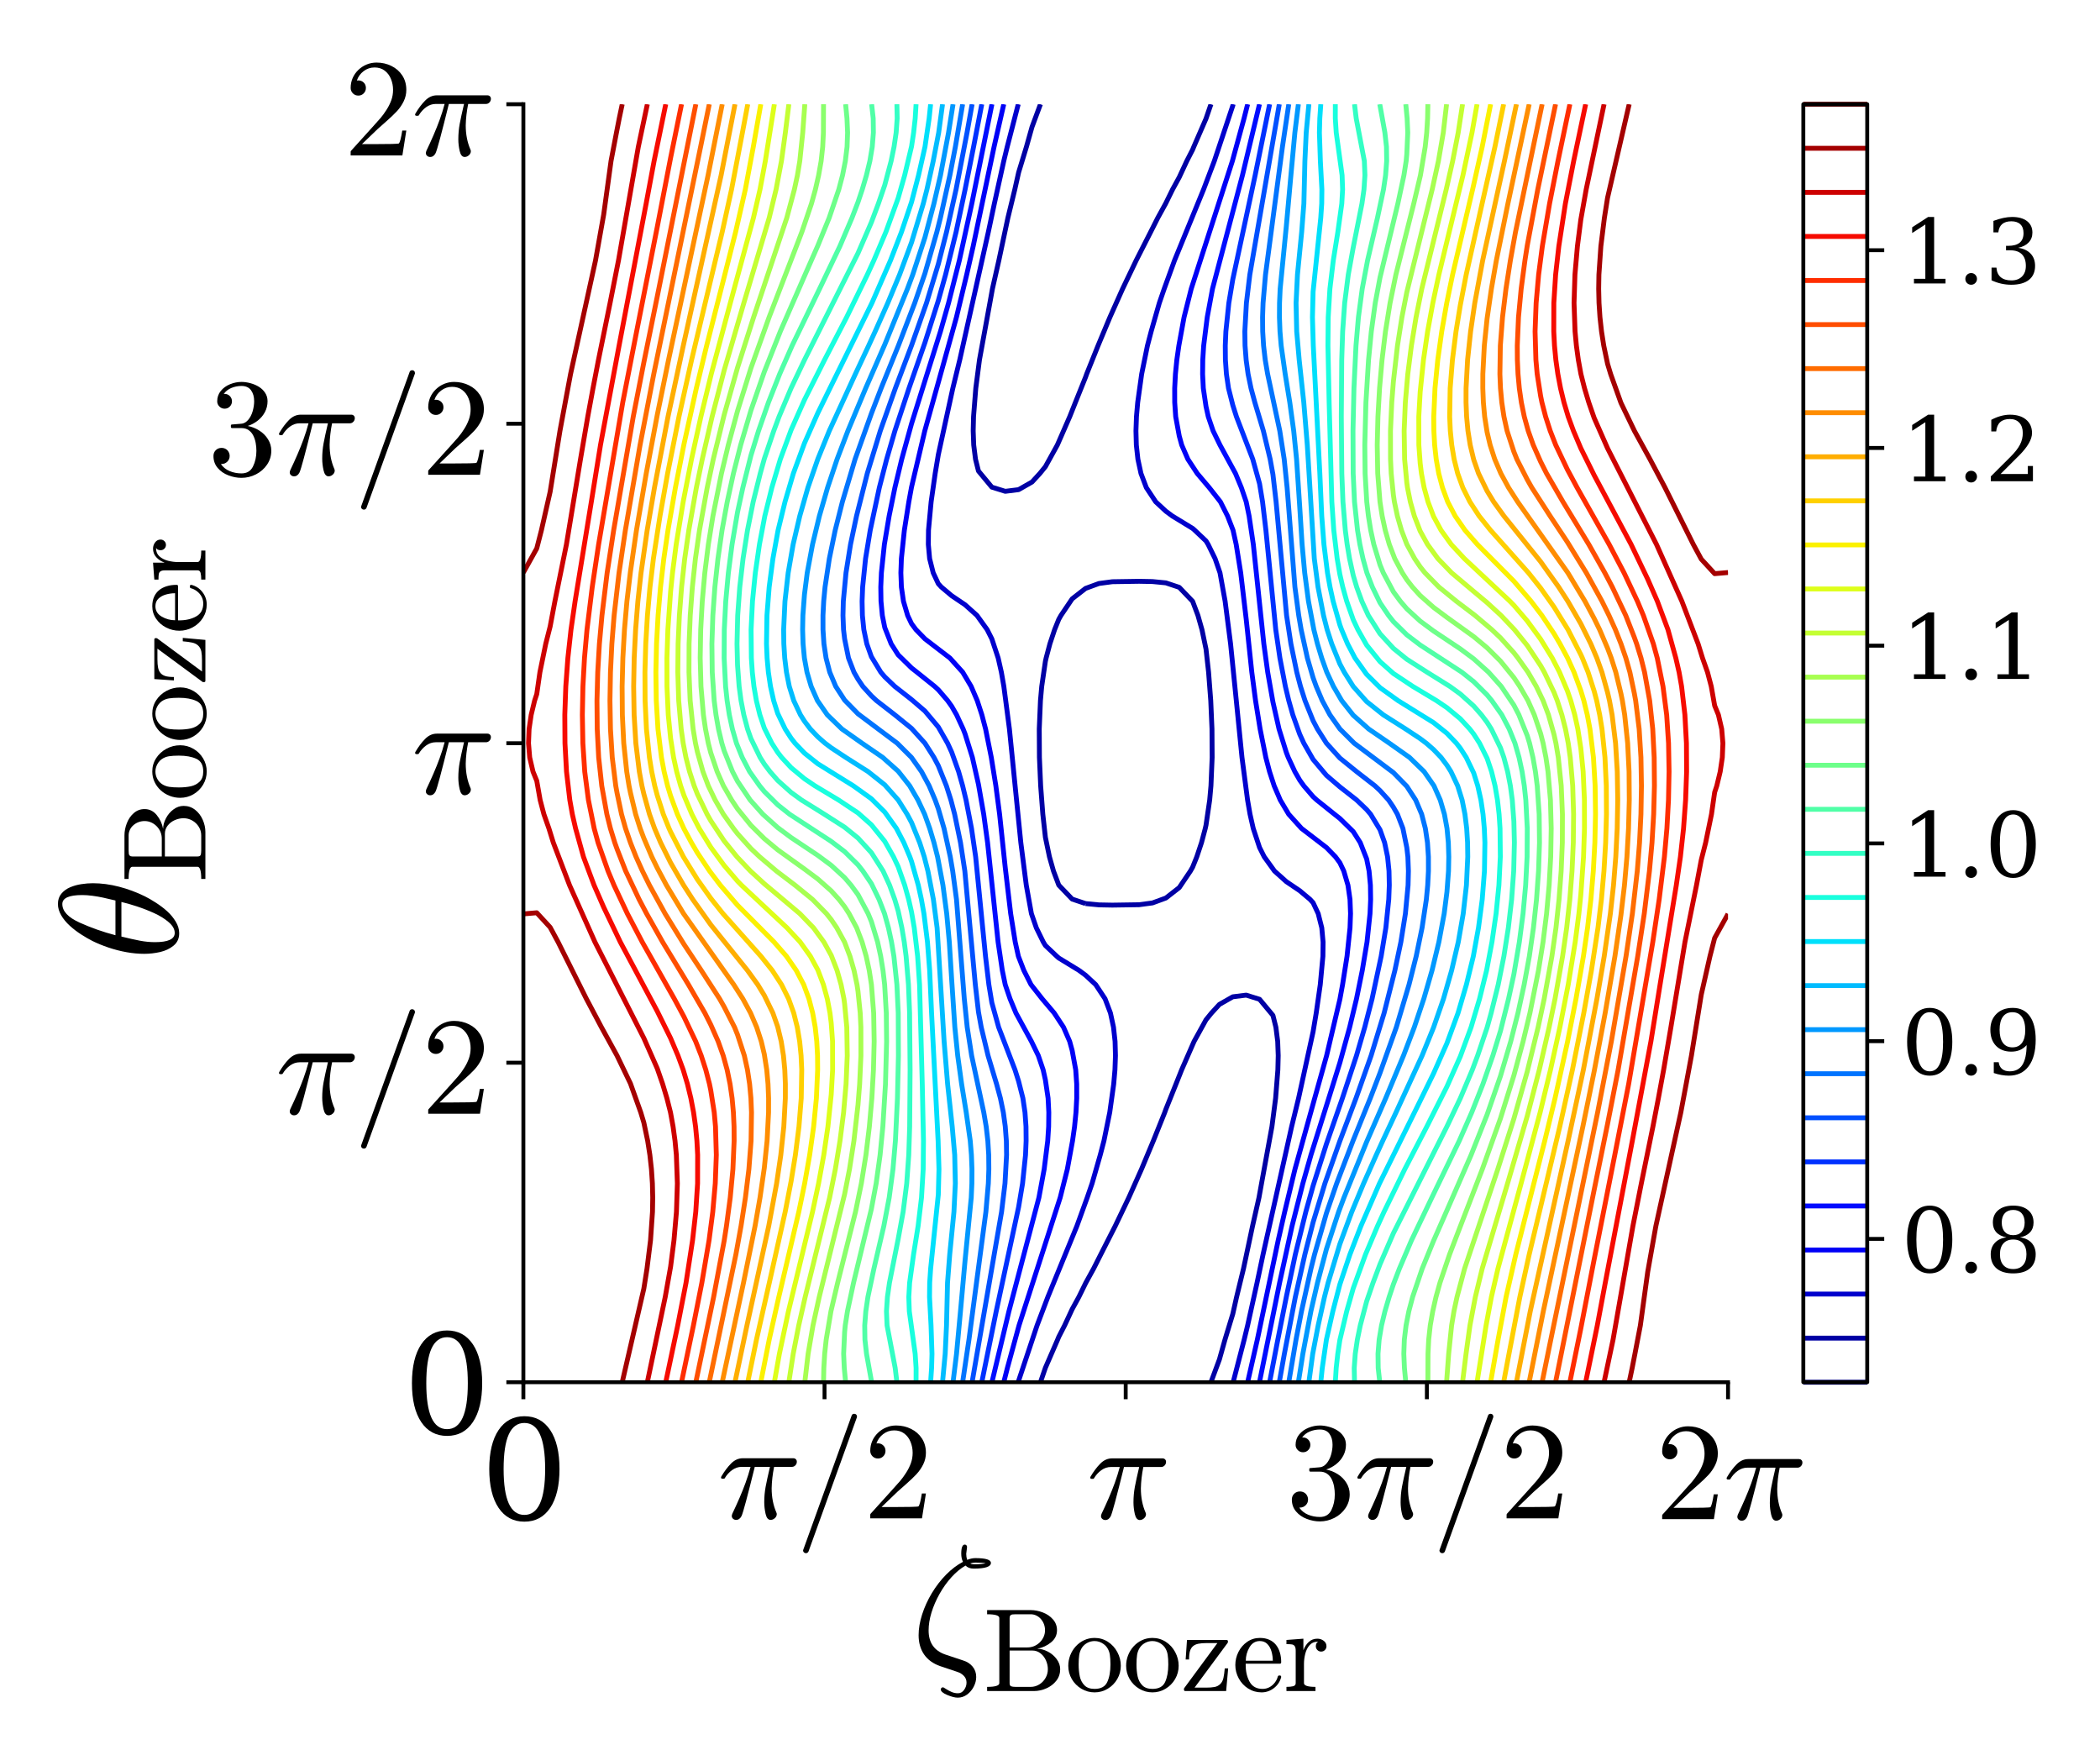<?xml version="1.0" encoding="utf-8" standalone="no"?>
<!DOCTYPE svg PUBLIC "-//W3C//DTD SVG 1.1//EN"
  "http://www.w3.org/Graphics/SVG/1.1/DTD/svg11.dtd">
<svg xmlns:xlink="http://www.w3.org/1999/xlink" width="432pt" height="360pt" viewBox="0 0 432 360" xmlns="http://www.w3.org/2000/svg" version="1.1">
 <defs>
  <style type="text/css">*{stroke-linejoin: round; stroke-linecap: butt}</style>
 </defs>
 <g id="figure_1">
  <g id="patch_1">
   <path d="M 0 360 
L 432 360 
L 432 0 
L 0 0 
z
" style="fill: #ffffff"/>
  </g>
  <g id="axes_1">
   <g id="patch_2">
    <path d="M 107.666 284.294 
L 355.481 284.294 
L 355.481 21.438 
L 107.666 21.438 
z
" style="fill: #ffffff"/>
   </g>
   <g id="matplotlib.axis_1">
    <g id="xtick_1">
     <g id="line2d_1">
      <defs>
       <path id="m428d4625a0" d="M 0 0 
L 0 3.5 
" style="stroke: #000000; stroke-width: 0.8"/>
      </defs>
      <g>
       <use xlink:href="#m428d4625a0" x="107.666" y="284.294" style="stroke: #000000; stroke-width: 0.8"/>
      </g>
     </g>
     <g id="text_1">
      <!-- 0 -->
      <g transform="translate(98.758 312.57) scale(0.28 -0.28)">
       <defs>
        <path id="DejaVuSerif-30" d="M 2034 219 
Q 2513 219 2750 744 
Q 2988 1269 2988 2328 
Q 2988 3391 2750 3916 
Q 2513 4441 2034 4441 
Q 1556 4441 1318 3916 
Q 1081 3391 1081 2328 
Q 1081 1269 1318 744 
Q 1556 219 2034 219 
z
M 2034 -91 
Q 1275 -91 848 546 
Q 422 1184 422 2328 
Q 422 3475 848 4112 
Q 1275 4750 2034 4750 
Q 2797 4750 3222 4112 
Q 3647 3475 3647 2328 
Q 3647 1184 3222 546 
Q 2797 -91 2034 -91 
z
" transform="scale(0.016)"/>
       </defs>
       <use xlink:href="#DejaVuSerif-30"/>
      </g>
     </g>
    </g>
    <g id="xtick_2">
     <g id="line2d_2">
      <g>
       <use xlink:href="#m428d4625a0" x="169.619" y="284.294" style="stroke: #000000; stroke-width: 0.8"/>
      </g>
     </g>
     <g id="text_2">
      <!-- $\pi/2$ -->
      <g transform="translate(147.639 312.294) scale(0.28 -0.28)">
       <defs>
        <path id="Cmmi10-bc" d="M 647 109 
Q 647 144 672 213 
Q 850 584 1004 942 
Q 1159 1300 1282 1639 
Q 1406 1978 1509 2363 
L 1100 2363 
Q 866 2363 662 2216 
Q 459 2069 325 1844 
Q 313 1819 288 1819 
L 213 1819 
Q 153 1819 153 1881 
Q 153 1894 166 1919 
Q 375 2275 614 2517 
Q 853 2759 1153 2759 
L 3475 2759 
Q 3541 2759 3587 2715 
Q 3634 2672 3634 2597 
Q 3634 2503 3567 2433 
Q 3500 2363 3406 2363 
L 2591 2363 
Q 2488 1859 2478 1381 
Q 2478 766 2694 269 
Q 2713 231 2713 191 
Q 2713 122 2672 62 
Q 2631 3 2567 -34 
Q 2503 -72 2431 -72 
Q 2263 -72 2200 203 
Q 2138 478 2138 738 
Q 2138 1103 2200 1442 
Q 2263 1781 2400 2363 
L 1703 2363 
Q 1197 313 1094 103 
Q 1003 -72 844 -72 
Q 766 -72 706 -20 
Q 647 31 647 109 
z
" transform="scale(0.016)"/>
        <path id="Cmmi10-3d" d="M 359 -1472 
Q 359 -1453 366 -1447 
L 2591 4722 
Q 2603 4759 2634 4779 
Q 2666 4800 2706 4800 
Q 2763 4800 2798 4765 
Q 2834 4731 2834 4672 
L 2834 4647 
L 609 -1522 
Q 572 -1600 488 -1600 
Q 434 -1600 396 -1562 
Q 359 -1525 359 -1472 
z
" transform="scale(0.016)"/>
        <path id="Cmr10-32" d="M 319 0 
L 319 172 
Q 319 188 331 206 
L 1325 1306 
Q 1550 1550 1690 1715 
Q 1831 1881 1968 2097 
Q 2106 2313 2186 2536 
Q 2266 2759 2266 3009 
Q 2266 3272 2169 3511 
Q 2072 3750 1880 3894 
Q 1688 4038 1416 4038 
Q 1138 4038 916 3870 
Q 694 3703 603 3438 
Q 628 3444 672 3444 
Q 816 3444 917 3347 
Q 1019 3250 1019 3097 
Q 1019 2950 917 2848 
Q 816 2747 672 2747 
Q 522 2747 420 2851 
Q 319 2956 319 3097 
Q 319 3338 409 3548 
Q 500 3759 670 3923 
Q 841 4088 1055 4175 
Q 1269 4263 1509 4263 
Q 1875 4263 2190 4108 
Q 2506 3953 2690 3670 
Q 2875 3388 2875 3009 
Q 2875 2731 2753 2481 
Q 2631 2231 2440 2026 
Q 2250 1822 1953 1562 
Q 1656 1303 1563 1216 
L 838 519 
L 1453 519 
Q 1906 519 2211 526 
Q 2516 534 2534 550 
Q 2609 631 2688 1141 
L 2875 1141 
L 2694 0 
L 319 0 
z
" transform="scale(0.016)"/>
       </defs>
       <use xlink:href="#Cmmi10-bc"/>
       <use xlink:href="#Cmmi10-3d" transform="translate(56.982 0)"/>
       <use xlink:href="#Cmr10-32" transform="translate(106.982 0)"/>
      </g>
     </g>
    </g>
    <g id="xtick_3">
     <g id="line2d_3">
      <g>
       <use xlink:href="#m428d4625a0" x="231.573" y="284.294" style="stroke: #000000; stroke-width: 0.8"/>
      </g>
     </g>
     <g id="text_3">
      <!-- $\pi$ -->
      <g transform="translate(223.593 312.57) scale(0.28 -0.28)">
       <use xlink:href="#Cmmi10-bc" transform="translate(0 0.891)"/>
      </g>
     </g>
    </g>
    <g id="xtick_4">
     <g id="line2d_4">
      <g>
       <use xlink:href="#m428d4625a0" x="293.527" y="284.294" style="stroke: #000000; stroke-width: 0.8"/>
      </g>
     </g>
     <g id="text_4">
      <!-- $3\pi/2$ -->
      <g transform="translate(264.547 312.294) scale(0.28 -0.28)">
       <defs>
        <path id="Cmr10-33" d="M 609 494 
Q 759 275 1012 169 
Q 1266 63 1556 63 
Q 1928 63 2084 380 
Q 2241 697 2241 1100 
Q 2241 1281 2208 1462 
Q 2175 1644 2097 1800 
Q 2019 1956 1883 2050 
Q 1747 2144 1550 2144 
L 1125 2144 
Q 1069 2144 1069 2203 
L 1069 2259 
Q 1069 2309 1125 2309 
L 1478 2338 
Q 1703 2338 1851 2506 
Q 2000 2675 2069 2917 
Q 2138 3159 2138 3378 
Q 2138 3684 1994 3881 
Q 1850 4078 1556 4078 
Q 1313 4078 1091 3986 
Q 869 3894 738 3706 
Q 750 3709 759 3711 
Q 769 3713 781 3713 
Q 925 3713 1022 3613 
Q 1119 3513 1119 3372 
Q 1119 3234 1022 3134 
Q 925 3034 781 3034 
Q 641 3034 541 3134 
Q 441 3234 441 3372 
Q 441 3647 606 3850 
Q 772 4053 1033 4158 
Q 1294 4263 1556 4263 
Q 1750 4263 1965 4205 
Q 2181 4147 2356 4039 
Q 2531 3931 2642 3762 
Q 2753 3594 2753 3378 
Q 2753 3109 2633 2881 
Q 2513 2653 2303 2487 
Q 2094 2322 1844 2241 
Q 2122 2188 2372 2031 
Q 2622 1875 2773 1631 
Q 2925 1388 2925 1106 
Q 2925 753 2731 467 
Q 2538 181 2222 20 
Q 1906 -141 1556 -141 
Q 1256 -141 954 -26 
Q 653 88 461 316 
Q 269 544 269 863 
Q 269 1022 375 1128 
Q 481 1234 641 1234 
Q 744 1234 830 1186 
Q 916 1138 964 1050 
Q 1013 963 1013 863 
Q 1013 706 903 600 
Q 794 494 641 494 
L 609 494 
z
" transform="scale(0.016)"/>
       </defs>
       <use xlink:href="#Cmr10-33"/>
       <use xlink:href="#Cmmi10-bc" transform="translate(50 0)"/>
       <use xlink:href="#Cmmi10-3d" transform="translate(106.982 0)"/>
       <use xlink:href="#Cmr10-32" transform="translate(156.982 0)"/>
      </g>
     </g>
    </g>
    <g id="xtick_5">
     <g id="line2d_5">
      <g>
       <use xlink:href="#m428d4625a0" x="355.481" y="284.294" style="stroke: #000000; stroke-width: 0.8"/>
      </g>
     </g>
     <g id="text_5">
      <!-- $2\pi$ -->
      <g transform="translate(340.501 312.57) scale(0.28 -0.28)">
       <use xlink:href="#Cmr10-32" transform="translate(0 0.391)"/>
       <use xlink:href="#Cmmi10-bc" transform="translate(50 0.391)"/>
      </g>
     </g>
    </g>
    <g id="text_6">
     <!-- $\zeta_{\mathrm{Boozer}}$ -->
     <g transform="translate(187.373 342.06) scale(0.34 -0.34)">
      <defs>
       <path id="Cmmi10-b3" d="M 1131 -997 
Q 1147 -922 1222 -922 
Q 1234 -922 1332 -986 
Q 1431 -1050 1542 -1098 
Q 1653 -1147 1784 -1147 
Q 1922 -1147 2014 -1019 
Q 2106 -891 2106 -744 
Q 2106 -597 2009 -494 
Q 1913 -391 1766 -341 
L 1113 -122 
Q 713 16 503 317 
Q 294 619 294 1050 
Q 294 1416 426 1831 
Q 559 2247 793 2637 
Q 1028 3028 1334 3339 
Q 1641 3650 1972 3822 
Q 1906 3953 1906 4128 
Q 1906 4475 2041 4475 
Q 2075 4475 2100 4450 
Q 2125 4425 2125 4391 
Q 2125 4344 2109 4245 
Q 2094 4147 2094 4122 
Q 2094 4006 2131 3897 
Q 2297 3963 2438 3963 
Q 3028 3963 3028 3781 
Q 3028 3566 2375 3566 
Q 2181 3566 2069 3681 
Q 1794 3525 1539 3244 
Q 1284 2963 1087 2613 
Q 891 2263 781 1906 
Q 672 1550 672 1228 
Q 672 538 1300 319 
L 1984 91 
Q 2200 25 2336 -139 
Q 2472 -303 2472 -531 
Q 2472 -716 2378 -898 
Q 2284 -1081 2125 -1197 
Q 1966 -1313 1772 -1313 
Q 1619 -1313 1375 -1211 
Q 1131 -1109 1131 -997 
z
M 2247 3763 
Q 2241 3763 2303 3738 
Q 2331 3738 2348 3736 
Q 2366 3734 2388 3731 
Q 2694 3731 2828 3769 
Q 2706 3794 2438 3794 
Q 2350 3794 2247 3763 
z
" transform="scale(0.016)"/>
       <path id="Cmr10-42" d="M 219 0 
L 219 225 
Q 878 225 878 428 
L 878 3944 
Q 878 4147 219 4147 
L 219 4372 
L 2572 4372 
Q 2897 4372 3228 4245 
Q 3559 4119 3776 3870 
Q 3994 3622 3994 3284 
Q 3994 2894 3673 2630 
Q 3353 2366 2925 2284 
Q 3203 2284 3497 2131 
Q 3791 1978 3978 1722 
Q 4166 1466 4166 1178 
Q 4166 828 3958 559 
Q 3750 291 3419 145 
Q 3088 0 2753 0 
L 219 0 
z
M 1434 428 
Q 1434 291 1512 258 
Q 1591 225 1759 225 
L 2572 225 
Q 2822 225 3036 356 
Q 3250 488 3375 708 
Q 3500 928 3500 1178 
Q 3500 1422 3397 1655 
Q 3294 1888 3101 2038 
Q 2909 2188 2663 2188 
L 1434 2188 
L 1434 428 
z
M 1434 2356 
L 2394 2356 
Q 2588 2356 2758 2426 
Q 2928 2497 3064 2630 
Q 3200 2763 3273 2930 
Q 3347 3097 3347 3284 
Q 3347 3450 3292 3603 
Q 3238 3756 3131 3881 
Q 3025 4006 2881 4076 
Q 2738 4147 2572 4147 
L 1759 4147 
Q 1644 4147 1580 4137 
Q 1516 4128 1475 4083 
Q 1434 4038 1434 3944 
L 1434 2356 
z
" transform="scale(0.016)"/>
       <path id="Cmr10-6f" d="M 1600 -72 
Q 1216 -72 887 123 
Q 559 319 368 647 
Q 178 975 178 1363 
Q 178 1656 283 1928 
Q 388 2200 583 2414 
Q 778 2628 1037 2748 
Q 1297 2869 1600 2869 
Q 1994 2869 2317 2661 
Q 2641 2453 2828 2104 
Q 3016 1756 3016 1363 
Q 3016 978 2825 648 
Q 2634 319 2307 123 
Q 1981 -72 1600 -72 
z
M 1600 116 
Q 2113 116 2284 487 
Q 2456 859 2456 1434 
Q 2456 1756 2422 1967 
Q 2388 2178 2272 2350 
Q 2200 2456 2089 2536 
Q 1978 2616 1854 2658 
Q 1731 2700 1600 2700 
Q 1400 2700 1220 2609 
Q 1041 2519 922 2350 
Q 803 2169 770 1951 
Q 738 1734 738 1434 
Q 738 1075 800 789 
Q 863 503 1052 309 
Q 1241 116 1600 116 
z
" transform="scale(0.016)"/>
       <path id="Cmr10-7a" d="M 250 0 
Q 178 0 178 72 
L 178 122 
Q 178 147 197 166 
L 1984 2591 
L 1409 2591 
Q 1138 2591 961 2556 
Q 784 2522 670 2426 
Q 556 2331 504 2164 
Q 453 1997 453 1703 
L 269 1703 
L 341 2759 
L 2484 2759 
Q 2513 2759 2533 2739 
Q 2553 2719 2553 2688 
L 2553 2650 
Q 2553 2631 2541 2606 
L 750 184 
L 1363 184 
Q 1641 184 1827 218 
Q 2013 253 2144 384 
Q 2266 506 2311 712 
Q 2356 919 2381 1222 
L 2566 1222 
L 2456 0 
L 250 0 
z
" transform="scale(0.016)"/>
       <path id="Cmr10-65" d="M 1594 -72 
Q 1203 -72 876 133 
Q 550 338 364 680 
Q 178 1022 178 1403 
Q 178 1778 348 2115 
Q 519 2453 823 2661 
Q 1128 2869 1503 2869 
Q 1797 2869 2014 2770 
Q 2231 2672 2372 2497 
Q 2513 2322 2584 2084 
Q 2656 1847 2656 1563 
Q 2656 1478 2591 1478 
L 738 1478 
L 738 1409 
Q 738 878 952 497 
Q 1166 116 1650 116 
Q 1847 116 2014 203 
Q 2181 291 2304 447 
Q 2428 603 2472 781 
Q 2478 803 2495 820 
Q 2513 838 2534 838 
L 2591 838 
Q 2656 838 2656 756 
Q 2566 394 2266 161 
Q 1966 -72 1594 -72 
z
M 744 1638 
L 2203 1638 
Q 2203 1878 2136 2125 
Q 2069 2372 1912 2536 
Q 1756 2700 1503 2700 
Q 1141 2700 942 2361 
Q 744 2022 744 1638 
z
" transform="scale(0.016)"/>
       <path id="Cmr10-72" d="M 166 0 
L 166 225 
Q 384 225 525 259 
Q 666 294 666 428 
L 666 2175 
Q 666 2347 614 2423 
Q 563 2500 466 2517 
Q 369 2534 166 2534 
L 166 2759 
L 1081 2828 
L 1081 2203 
Q 1184 2481 1375 2654 
Q 1566 2828 1838 2828 
Q 2028 2828 2178 2715 
Q 2328 2603 2328 2419 
Q 2328 2303 2245 2217 
Q 2163 2131 2041 2131 
Q 1922 2131 1837 2215 
Q 1753 2300 1753 2419 
Q 1753 2591 1875 2663 
L 1838 2663 
Q 1578 2663 1414 2475 
Q 1250 2288 1181 2009 
Q 1113 1731 1113 1478 
L 1113 428 
Q 1113 225 1734 225 
L 1734 0 
L 166 0 
z
" transform="scale(0.016)"/>
      </defs>
      <use xlink:href="#Cmmi10-b3" transform="translate(0 0.078)"/>
      <use xlink:href="#Cmr10-42" transform="translate(43.701 -16.928) scale(0.7)"/>
      <use xlink:href="#Cmr10-6f" transform="translate(93.262 -16.928) scale(0.7)"/>
      <use xlink:href="#Cmr10-6f" transform="translate(128.262 -16.928) scale(0.7)"/>
      <use xlink:href="#Cmr10-7a" transform="translate(163.262 -16.928) scale(0.7)"/>
      <use xlink:href="#Cmr10-65" transform="translate(194.331 -16.928) scale(0.7)"/>
      <use xlink:href="#Cmr10-72" transform="translate(225.4 -16.928) scale(0.7)"/>
     </g>
    </g>
   </g>
   <g id="matplotlib.axis_2">
    <g id="ytick_1">
     <g id="line2d_6">
      <defs>
       <path id="m562bb55cbe" d="M 0 0 
L -3.5 0 
" style="stroke: #000000; stroke-width: 0.8"/>
      </defs>
      <g>
       <use xlink:href="#m562bb55cbe" x="107.666" y="284.294" style="stroke: #000000; stroke-width: 0.8"/>
      </g>
     </g>
     <g id="text_7">
      <!-- 0 -->
      <g transform="translate(82.851 294.932) scale(0.28 -0.28)">
       <use xlink:href="#DejaVuSerif-30"/>
      </g>
     </g>
    </g>
    <g id="ytick_2">
     <g id="line2d_7">
      <g>
       <use xlink:href="#m562bb55cbe" x="107.666" y="218.58" style="stroke: #000000; stroke-width: 0.8"/>
      </g>
     </g>
     <g id="text_8">
      <!-- $\pi/2$ -->
      <g transform="translate(56.706 229.08) scale(0.28 -0.28)">
       <use xlink:href="#Cmmi10-bc"/>
       <use xlink:href="#Cmmi10-3d" transform="translate(56.982 0)"/>
       <use xlink:href="#Cmr10-32" transform="translate(106.982 0)"/>
      </g>
     </g>
    </g>
    <g id="ytick_3">
     <g id="line2d_8">
      <g>
       <use xlink:href="#m562bb55cbe" x="107.666" y="152.866" style="stroke: #000000; stroke-width: 0.8"/>
      </g>
     </g>
     <g id="text_9">
      <!-- $\pi$ -->
      <g transform="translate(84.706 163.504) scale(0.28 -0.28)">
       <use xlink:href="#Cmmi10-bc" transform="translate(0 0.891)"/>
      </g>
     </g>
    </g>
    <g id="ytick_4">
     <g id="line2d_9">
      <g>
       <use xlink:href="#m562bb55cbe" x="107.666" y="87.152" style="stroke: #000000; stroke-width: 0.8"/>
      </g>
     </g>
     <g id="text_10">
      <!-- $3\pi/2$ -->
      <g transform="translate(42.706 97.652) scale(0.28 -0.28)">
       <use xlink:href="#Cmr10-33"/>
       <use xlink:href="#Cmmi10-bc" transform="translate(50 0)"/>
       <use xlink:href="#Cmmi10-3d" transform="translate(106.982 0)"/>
       <use xlink:href="#Cmr10-32" transform="translate(156.982 0)"/>
      </g>
     </g>
    </g>
    <g id="ytick_5">
     <g id="line2d_10">
      <g>
       <use xlink:href="#m562bb55cbe" x="107.666" y="21.438" style="stroke: #000000; stroke-width: 0.8"/>
      </g>
     </g>
     <g id="text_11">
      <!-- $2\pi$ -->
      <g transform="translate(70.706 32.076) scale(0.28 -0.28)">
       <use xlink:href="#Cmr10-32" transform="translate(0 0.391)"/>
       <use xlink:href="#Cmmi10-bc" transform="translate(50 0.391)"/>
      </g>
     </g>
    </g>
    <g id="text_12">
     <!-- $\theta_{\mathrm{Boozer}}$ -->
     <g transform="translate(36.635 197.576) rotate(-90) scale(0.34 -0.34)">
      <defs>
       <path id="Cmmi10-b5" d="M 1031 -72 
Q 741 -72 566 140 
Q 391 353 323 653 
Q 256 953 256 1247 
L 256 1253 
Q 256 1572 317 1915 
Q 378 2259 493 2601 
Q 609 2944 744 3213 
Q 838 3400 986 3631 
Q 1134 3863 1317 4064 
Q 1500 4266 1711 4389 
Q 1922 4513 2138 4513 
L 2144 4513 
Q 2375 4513 2529 4384 
Q 2684 4256 2770 4056 
Q 2856 3856 2890 3628 
Q 2925 3400 2925 3194 
Q 2925 2709 2794 2204 
Q 2663 1700 2431 1228 
Q 2344 1050 2189 809 
Q 2034 569 1861 378 
Q 1688 188 1472 58 
Q 1256 -72 1038 -72 
L 1031 -72 
z
M 1044 97 
Q 1256 97 1451 323 
Q 1647 550 1794 873 
Q 1941 1197 2052 1536 
Q 2163 1875 2216 2113 
L 909 2113 
Q 809 1709 753 1417 
Q 697 1125 697 844 
Q 697 97 1044 97 
z
M 959 2338 
L 2272 2338 
Q 2341 2619 2381 2808 
Q 2422 2997 2450 3206 
Q 2478 3416 2478 3597 
Q 2478 4347 2138 4347 
Q 1731 4347 1436 3692 
Q 1141 3038 959 2338 
z
" transform="scale(0.016)"/>
      </defs>
      <use xlink:href="#Cmmi10-b5" transform="translate(0 0.484)"/>
      <use xlink:href="#Cmr10-42" transform="translate(46.924 -16.522) scale(0.7)"/>
      <use xlink:href="#Cmr10-6f" transform="translate(96.484 -16.522) scale(0.7)"/>
      <use xlink:href="#Cmr10-6f" transform="translate(131.484 -16.522) scale(0.7)"/>
      <use xlink:href="#Cmr10-7a" transform="translate(166.484 -16.522) scale(0.7)"/>
      <use xlink:href="#Cmr10-65" transform="translate(197.554 -16.522) scale(0.7)"/>
      <use xlink:href="#Cmr10-72" transform="translate(228.623 -16.522) scale(0.7)"/>
     </g>
    </g>
   </g>
   <g id="QuadContourSet_1">
    <path d="M 231.573 152.866 
L 231.573 152.866 
L 231.573 152.866 
L 231.573 152.866 
L 231.573 152.866 
z
" clip-path="url(#p3179526dc2)" style="fill: none; stroke: #000080"/>
    <path d="M 214.036 284.294 
L 215.052 281.33 
L 217.57 275.532 
L 217.806 274.956 
L 219.009 272.612 
L 220.559 269.278 
L 221.931 266.771 
L 223.363 263.85 
L 224.971 260.929 
L 226.446 258.009 
L 229.417 252.167 
L 232.212 246.326 
L 234.82 240.485 
L 237.259 234.644 
L 239.605 228.802 
L 239.834 228.162 
L 241.92 222.961 
L 243.084 220.041 
L 245.638 214.199 
L 248.094 209.75 
L 249.225 208.358 
L 250.848 206.59 
L 253.601 205.023 
L 256.355 204.678 
L 259.108 205.532 
L 261.862 208.85 
L 262.47 211.279 
L 262.84 214.199 
L 262.947 217.12 
L 262.875 220.041 
L 262.412 225.882 
L 261.655 231.723 
L 259.518 243.406 
L 258.99 246.326 
L 257.668 252.167 
L 255.808 260.929 
L 254.385 266.771 
L 253.601 270.265 
L 251.996 275.532 
L 250.848 279.619 
L 249.11 284.294 
M 249.11 21.438 
L 248.094 24.402 
L 245.576 30.2 
L 245.341 30.776 
L 244.138 33.12 
L 242.587 36.455 
L 241.215 38.962 
L 239.783 41.882 
L 238.175 44.803 
L 236.7 47.723 
L 233.73 53.565 
L 230.934 59.406 
L 228.327 65.247 
L 225.887 71.088 
L 223.541 76.93 
L 223.313 77.571 
L 221.226 82.771 
L 220.062 85.692 
L 217.509 91.533 
L 215.052 95.982 
L 213.922 97.374 
L 212.299 99.142 
L 209.545 100.71 
L 206.792 101.054 
L 204.038 100.2 
L 201.285 96.883 
L 200.676 94.454 
L 200.306 91.533 
L 200.2 88.612 
L 200.271 85.692 
L 200.734 79.85 
L 201.491 74.009 
L 203.628 62.327 
L 204.156 59.406 
L 205.479 53.565 
L 207.339 44.803 
L 208.761 38.962 
L 209.545 35.468 
L 211.15 30.2 
L 212.299 26.113 
L 214.036 21.438 
M 223.313 185.847 
L 220.559 184.927 
L 217.806 182.051 
L 216.716 179.152 
L 215.886 176.231 
L 215.052 172.222 
L 214.524 167.469 
L 214.078 161.628 
L 213.825 155.787 
L 213.79 149.945 
L 214.036 144.104 
L 214.296 141.184 
L 215.052 136.017 
L 215.202 135.342 
L 215.978 132.422 
L 216.95 129.501 
L 217.806 127.376 
L 218.258 126.58 
L 220.559 123.169 
L 223.313 121.025 
L 226.066 120.015 
L 228.82 119.649 
L 234.327 119.564 
L 237.08 119.617 
L 239.834 119.885 
L 242.587 120.805 
L 245.341 123.682 
L 246.431 126.58 
L 247.26 129.501 
L 248.094 133.51 
L 248.622 138.263 
L 249.068 144.104 
L 249.321 149.945 
L 249.357 155.787 
L 249.11 161.628 
L 248.85 164.549 
L 248.094 169.716 
L 247.944 170.39 
L 247.169 173.31 
L 246.196 176.231 
L 245.341 178.356 
L 244.888 179.152 
L 242.587 182.563 
L 239.834 184.707 
L 237.08 185.717 
L 234.327 186.084 
L 228.82 186.168 
L 226.066 186.115 
L 223.313 185.847 
L 223.313 185.847 
" clip-path="url(#p3179526dc2)" style="fill: none; stroke: #0000a4"/>
    <path d="M 209.468 284.294 
L 209.545 283.994 
L 213.342 272.612 
L 215.555 266.771 
L 221.533 252.167 
L 223.654 246.326 
L 224.659 243.406 
L 226.334 237.564 
L 227.099 234.644 
L 228.291 228.802 
L 229.106 222.961 
L 229.361 220.041 
L 229.466 217.12 
L 229.386 214.199 
L 229.064 211.279 
L 228.436 208.358 
L 227.33 205.437 
L 225.399 202.517 
L 223.313 200.583 
L 221.977 199.596 
L 217.806 197.048 
L 217.381 196.676 
L 215.052 194.47 
L 214.618 193.755 
L 213.186 190.834 
L 212.175 187.914 
L 211.122 182.072 
L 209.999 173.31 
L 209.115 164.549 
L 207.653 149.945 
L 206.506 141.184 
L 205.998 138.263 
L 205.337 135.342 
L 204.038 131.413 
L 203.073 129.501 
L 200.969 126.58 
L 198.531 124.394 
L 195.778 122.532 
L 193.643 120.739 
L 193.024 120.06 
L 191.975 117.819 
L 191.237 114.898 
L 190.971 111.977 
L 191.005 109.057 
L 191.548 103.215 
L 192.381 97.374 
L 193.024 93.524 
L 196.011 79.85 
L 197.437 74.009 
L 203.316 47.723 
L 204.554 41.882 
L 206.491 33.12 
L 207.2 30.2 
L 209.468 21.438 
M 253.678 21.438 
L 253.601 21.738 
L 249.804 33.12 
L 247.592 38.962 
L 241.614 53.565 
L 239.492 59.406 
L 238.487 62.327 
L 236.812 68.168 
L 236.047 71.088 
L 234.856 76.93 
L 234.041 82.771 
L 233.785 85.692 
L 233.681 88.612 
L 233.76 91.533 
L 234.082 94.454 
L 234.711 97.374 
L 235.816 100.295 
L 237.747 103.215 
L 239.834 105.149 
L 241.169 106.136 
L 245.341 108.684 
L 245.766 109.057 
L 248.094 111.263 
L 248.528 111.977 
L 249.961 114.898 
L 250.971 117.819 
L 252.024 123.66 
L 253.147 132.422 
L 254.032 141.184 
L 255.493 155.787 
L 256.641 164.549 
L 257.148 167.469 
L 257.809 170.39 
L 259.108 174.319 
L 260.073 176.231 
L 262.177 179.152 
L 264.615 181.338 
L 267.369 183.2 
L 269.504 184.993 
L 270.122 185.672 
L 271.172 187.914 
L 271.909 190.834 
L 272.175 193.755 
L 272.141 196.676 
L 271.598 202.517 
L 270.765 208.358 
L 270.122 212.208 
L 267.136 225.882 
L 265.709 231.723 
L 259.83 258.009 
L 258.592 263.85 
L 256.655 272.612 
L 255.947 275.532 
L 253.678 284.294 
L 253.678 284.294 
" clip-path="url(#p3179526dc2)" style="fill: none; stroke: #0000cd"/>
    <path d="M 206.489 284.294 
L 207.231 281.374 
L 209.628 272.612 
L 218.095 246.326 
L 219.569 240.485 
L 220.637 234.644 
L 221.053 231.723 
L 221.344 228.802 
L 221.497 225.882 
L 221.491 222.961 
L 221.29 220.041 
L 220.559 216.057 
L 220.049 214.199 
L 218.78 211.279 
L 216.862 208.358 
L 214.389 205.437 
L 212.092 202.517 
L 210.621 199.596 
L 209.49 196.676 
L 208.846 193.755 
L 207.91 187.914 
L 206.792 178.439 
L 205.631 167.469 
L 204.862 161.628 
L 203.923 155.787 
L 202.751 149.945 
L 201.985 147.025 
L 201.032 144.104 
L 199.78 141.184 
L 198.044 138.263 
L 195.408 135.342 
L 191.6 132.422 
L 190.271 131.4 
L 188.423 129.501 
L 187.517 128.278 
L 186.71 126.58 
L 185.852 123.66 
L 185.431 120.739 
L 185.322 117.819 
L 185.428 114.898 
L 186.041 109.057 
L 186.959 103.215 
L 187.517 100.173 
L 190.243 88.612 
L 192.693 79.85 
L 196.755 65.247 
L 198.866 56.485 
L 200.196 50.644 
L 204.493 30.2 
L 206.489 21.438 
M 256.657 21.438 
L 255.916 24.358 
L 253.519 33.12 
L 245.051 59.406 
L 243.578 65.247 
L 242.509 71.088 
L 242.093 74.009 
L 241.803 76.93 
L 241.649 79.85 
L 241.655 82.771 
L 241.856 85.692 
L 242.587 89.675 
L 243.098 91.533 
L 244.366 94.454 
L 246.284 97.374 
L 248.757 100.295 
L 251.055 103.215 
L 252.525 106.136 
L 253.656 109.057 
L 254.3 111.977 
L 255.236 117.819 
L 256.355 127.293 
L 257.515 138.263 
L 258.284 144.104 
L 259.223 149.945 
L 260.396 155.787 
L 261.161 158.707 
L 262.114 161.628 
L 263.366 164.549 
L 265.102 167.469 
L 267.738 170.39 
L 271.546 173.31 
L 272.876 174.332 
L 274.723 176.231 
L 275.629 177.454 
L 276.436 179.152 
L 277.294 182.072 
L 277.715 184.993 
L 277.824 187.914 
L 277.718 190.834 
L 277.105 196.676 
L 276.187 202.517 
L 275.629 205.559 
L 272.903 217.12 
L 270.453 225.882 
L 266.392 240.485 
L 264.28 249.247 
L 262.95 255.088 
L 258.654 275.532 
L 256.657 284.294 
L 256.657 284.294 
" clip-path="url(#p3179526dc2)" style="fill: none; stroke: #0000f6"/>
    <path d="M 204.055 284.294 
L 207.554 269.691 
L 213.719 246.326 
L 214.802 240.485 
L 215.533 234.644 
L 215.719 231.723 
L 215.754 228.802 
L 215.607 225.882 
L 215.052 222.124 
L 214.59 220.041 
L 213.598 217.12 
L 212.178 214.199 
L 208.992 208.358 
L 207.781 205.437 
L 206.789 202.517 
L 206.188 199.596 
L 205.32 193.755 
L 204.038 181.614 
L 203.158 173.31 
L 202.361 167.469 
L 201.285 161.335 
L 200.033 155.787 
L 198.531 150.965 
L 198.135 149.945 
L 196.781 147.025 
L 195.778 145.279 
L 194.939 144.104 
L 193.024 141.873 
L 192.273 141.184 
L 188.631 138.263 
L 187.517 137.387 
L 184.764 134.687 
L 183.325 132.422 
L 182.01 129.078 
L 181.509 126.58 
L 181.233 123.66 
L 181.188 120.739 
L 181.314 117.819 
L 181.93 111.977 
L 182.907 106.136 
L 184.094 100.295 
L 185.498 94.454 
L 187.517 87.145 
L 190.271 78.34 
L 193.466 68.168 
L 195.128 62.327 
L 197.351 53.565 
L 199.915 41.882 
L 204.055 21.438 
M 259.091 21.438 
L 255.592 36.041 
L 249.427 59.406 
L 248.345 65.247 
L 247.614 71.088 
L 247.427 74.009 
L 247.393 76.93 
L 247.539 79.85 
L 248.094 83.608 
L 248.556 85.692 
L 249.548 88.612 
L 250.969 91.533 
L 254.154 97.374 
L 255.365 100.295 
L 256.358 103.215 
L 256.958 106.136 
L 257.826 111.977 
L 259.108 124.118 
L 259.988 132.422 
L 260.785 138.263 
L 261.862 144.398 
L 263.114 149.945 
L 264.615 154.767 
L 265.011 155.787 
L 266.366 158.707 
L 267.369 160.453 
L 268.208 161.628 
L 270.122 163.859 
L 270.873 164.549 
L 274.515 167.469 
L 275.629 168.345 
L 278.383 171.045 
L 279.821 173.31 
L 281.136 176.654 
L 281.637 179.152 
L 281.913 182.072 
L 281.959 184.993 
L 281.832 187.914 
L 281.216 193.755 
L 280.239 199.596 
L 279.053 205.437 
L 277.648 211.279 
L 275.629 218.588 
L 272.876 227.392 
L 269.68 237.564 
L 268.018 243.406 
L 265.795 252.167 
L 263.231 263.85 
L 259.091 284.294 
L 259.091 284.294 
" clip-path="url(#p3179526dc2)" style="fill: none; stroke: #000cff"/>
    <path d="M 201.967 284.294 
L 204.941 269.691 
L 209.545 248.26 
L 210.357 243.406 
L 210.966 237.564 
L 211.089 234.644 
L 211.063 231.723 
L 210.856 228.802 
L 210.426 225.882 
L 209.545 222.406 
L 208.796 220.041 
L 205.434 211.279 
L 204.038 206.245 
L 203.422 202.517 
L 202.732 196.676 
L 200.706 176.231 
L 199.854 170.39 
L 198.728 164.549 
L 198.027 161.628 
L 197.198 158.707 
L 195.778 154.721 
L 194.931 152.866 
L 193.024 149.528 
L 190.271 146.25 
L 187.517 143.887 
L 184.064 141.184 
L 182.01 139.218 
L 181.195 138.263 
L 179.257 135.068 
L 178.313 132.422 
L 177.702 129.501 
L 177.409 126.58 
L 177.346 123.66 
L 177.458 120.739 
L 178.057 114.898 
L 179.019 109.057 
L 180.891 100.295 
L 182.398 94.454 
L 184.097 88.612 
L 186.996 79.85 
L 190.271 70.472 
L 193.024 61.837 
L 194.521 56.485 
L 196.679 47.723 
L 198.536 38.962 
L 200.279 30.2 
L 201.967 21.438 
M 261.18 21.438 
L 258.205 36.041 
L 253.601 57.472 
L 252.789 62.327 
L 252.181 68.168 
L 252.057 71.088 
L 252.083 74.009 
L 252.291 76.93 
L 252.72 79.85 
L 253.601 83.327 
L 254.35 85.692 
L 257.712 94.454 
L 259.108 99.487 
L 259.724 103.215 
L 260.414 109.057 
L 262.44 129.501 
L 263.293 135.342 
L 264.419 141.184 
L 265.119 144.104 
L 265.948 147.025 
L 267.369 151.012 
L 268.215 152.866 
L 270.122 156.204 
L 272.876 159.482 
L 275.629 161.845 
L 279.082 164.549 
L 281.136 166.514 
L 281.951 167.469 
L 283.89 170.665 
L 284.834 173.31 
L 285.444 176.231 
L 285.738 179.152 
L 285.8 182.072 
L 285.688 184.993 
L 285.089 190.834 
L 284.128 196.676 
L 282.255 205.437 
L 280.748 211.279 
L 279.049 217.12 
L 276.15 225.882 
L 272.876 235.26 
L 270.122 243.895 
L 268.626 249.247 
L 266.468 258.009 
L 264.611 266.771 
L 262.867 275.532 
L 261.18 284.294 
L 261.18 284.294 
" clip-path="url(#p3179526dc2)" style="fill: none; stroke: #0030ff"/>
    <path d="M 199.977 284.294 
L 206.04 249.247 
L 206.743 243.406 
L 207.066 237.564 
L 207.022 234.644 
L 206.792 231.651 
L 206.4 228.802 
L 205.797 225.882 
L 205.008 222.961 
L 203.257 217.12 
L 201.853 211.279 
L 201.285 208.145 
L 200.636 202.517 
L 198.479 179.152 
L 197.589 173.31 
L 196.381 167.469 
L 195.615 164.549 
L 194.685 161.628 
L 193.024 157.493 
L 192.128 155.787 
L 190.271 152.864 
L 187.517 149.817 
L 184.073 147.025 
L 180.309 144.104 
L 179.257 143.123 
L 177.497 141.184 
L 176.503 139.703 
L 175.677 138.263 
L 174.547 135.342 
L 173.75 131.407 
L 173.526 129.501 
L 173.413 126.58 
L 173.484 123.66 
L 174.033 117.819 
L 174.965 111.977 
L 176.199 106.136 
L 178.411 97.374 
L 181.089 88.612 
L 184.195 79.85 
L 187.517 71.051 
L 190.593 62.327 
L 193.024 54.321 
L 194.714 47.723 
L 196.677 38.962 
L 198.933 27.279 
L 199.977 21.438 
M 263.169 21.438 
L 257.107 56.485 
L 256.404 62.327 
L 256.08 68.168 
L 256.125 71.088 
L 256.355 74.081 
L 256.747 76.93 
L 257.349 79.85 
L 258.139 82.771 
L 259.889 88.612 
L 261.293 94.454 
L 261.862 97.588 
L 262.51 103.215 
L 264.667 126.58 
L 265.558 132.422 
L 266.765 138.263 
L 267.531 141.184 
L 268.461 144.104 
L 270.122 148.239 
L 271.018 149.945 
L 272.876 152.869 
L 275.629 155.915 
L 279.073 158.707 
L 282.837 161.628 
L 283.89 162.61 
L 285.649 164.549 
L 286.643 166.029 
L 287.469 167.469 
L 288.599 170.39 
L 289.397 174.325 
L 289.621 176.231 
L 289.733 179.152 
L 289.662 182.072 
L 289.113 187.914 
L 288.181 193.755 
L 286.947 199.596 
L 284.735 208.358 
L 282.058 217.12 
L 278.952 225.882 
L 275.629 234.681 
L 272.553 243.406 
L 270.122 251.411 
L 268.432 258.009 
L 266.469 266.771 
L 264.214 278.453 
L 263.169 284.294 
L 263.169 284.294 
" clip-path="url(#p3179526dc2)" style="fill: none; stroke: #0050ff"/>
    <path d="M 198.027 284.294 
L 199.33 275.532 
L 202.813 249.247 
L 203.317 243.406 
L 203.419 240.485 
L 203.391 237.564 
L 203.213 234.644 
L 202.874 231.723 
L 202.377 228.802 
L 199.879 217.12 
L 198.969 211.279 
L 198.368 205.437 
L 196.764 184.993 
L 195.982 179.152 
L 195.483 176.231 
L 194.201 170.39 
L 193.024 166.341 
L 192.378 164.549 
L 191.14 161.628 
L 189.566 158.707 
L 187.498 155.787 
L 184.569 152.866 
L 180.67 149.945 
L 176.503 146.821 
L 173.75 144.006 
L 171.923 141.184 
L 170.69 138.263 
L 169.931 135.342 
L 169.494 132.422 
L 169.301 129.501 
L 169.297 126.58 
L 169.446 123.66 
L 169.725 120.739 
L 170.608 114.898 
L 171.813 109.057 
L 173.29 103.215 
L 175.9 94.454 
L 179.257 85.058 
L 181.261 79.85 
L 184.814 71.088 
L 188.171 62.327 
L 190.271 56.243 
L 192.722 47.723 
L 193.46 44.803 
L 195.406 36.041 
L 196.535 30.2 
L 198.027 21.438 
M 265.12 21.438 
L 263.816 30.2 
L 260.334 56.485 
L 259.829 62.327 
L 259.727 65.247 
L 259.755 68.168 
L 259.933 71.088 
L 260.273 74.009 
L 260.769 76.93 
L 263.267 88.612 
L 264.178 94.454 
L 264.778 100.295 
L 266.382 120.739 
L 267.165 126.58 
L 267.663 129.501 
L 268.945 135.342 
L 270.122 139.392 
L 270.769 141.184 
L 272.006 144.104 
L 273.58 147.025 
L 275.648 149.945 
L 278.577 152.866 
L 282.477 155.787 
L 286.643 158.911 
L 289.397 161.726 
L 291.223 164.549 
L 292.457 167.469 
L 293.215 170.39 
L 293.652 173.31 
L 293.845 176.231 
L 293.849 179.152 
L 293.7 182.072 
L 293.421 184.993 
L 292.539 190.834 
L 291.333 196.676 
L 289.856 202.517 
L 287.246 211.279 
L 283.89 220.674 
L 281.885 225.882 
L 278.332 234.644 
L 274.975 243.406 
L 272.876 249.489 
L 270.424 258.009 
L 269.687 260.929 
L 267.74 269.691 
L 266.611 275.532 
L 265.12 284.294 
L 265.12 284.294 
" clip-path="url(#p3179526dc2)" style="fill: none; stroke: #0074ff"/>
    <path d="M 196.052 284.294 
L 196.774 278.453 
L 197.587 269.691 
L 198.531 259.209 
L 199.798 246.326 
L 199.929 243.406 
L 199.947 240.485 
L 199.836 237.564 
L 199.593 234.644 
L 198.766 228.802 
L 197.819 222.961 
L 197.013 217.12 
L 196.424 211.279 
L 195.778 201.539 
L 195.286 193.755 
L 194.751 187.914 
L 193.976 182.072 
L 192.87 176.231 
L 192.13 173.31 
L 191.253 170.39 
L 190.206 167.469 
L 188.839 164.549 
L 187.138 161.628 
L 184.764 158.622 
L 181.582 155.787 
L 177.331 152.866 
L 173.197 149.945 
L 170.186 147.025 
L 168.162 144.104 
L 166.869 141.184 
L 166.009 138.263 
L 165.476 135.342 
L 165.203 132.422 
L 165.11 129.501 
L 165.166 126.58 
L 165.489 122.277 
L 166.057 117.819 
L 167.148 111.977 
L 168.558 106.136 
L 170.248 100.295 
L 172.202 94.454 
L 174.427 88.612 
L 178.086 79.85 
L 182.01 70.87 
L 186.674 59.406 
L 187.768 56.485 
L 190.271 48.85 
L 192.12 41.882 
L 193.475 36.041 
L 195.128 27.279 
L 196.052 21.438 
M 267.094 21.438 
L 266.372 27.279 
L 265.559 36.041 
L 264.615 46.523 
L 263.348 59.406 
L 263.217 62.327 
L 263.199 65.247 
L 263.31 68.168 
L 263.554 71.088 
L 264.381 76.93 
L 265.328 82.771 
L 266.133 88.612 
L 266.723 94.454 
L 267.369 104.193 
L 267.86 111.977 
L 268.395 117.819 
L 269.17 123.66 
L 270.277 129.501 
L 271.016 132.422 
L 271.893 135.342 
L 272.941 138.263 
L 274.308 141.184 
L 276.008 144.104 
L 278.383 147.111 
L 281.564 149.945 
L 285.815 152.866 
L 289.949 155.787 
L 292.96 158.707 
L 294.985 161.628 
L 296.277 164.549 
L 297.137 167.469 
L 297.67 170.39 
L 297.944 173.31 
L 298.036 176.231 
L 297.98 179.152 
L 297.657 183.455 
L 297.089 187.914 
L 295.999 193.755 
L 294.589 199.596 
L 292.898 205.437 
L 290.944 211.279 
L 288.719 217.12 
L 285.06 225.882 
L 281.136 234.862 
L 276.473 246.326 
L 275.379 249.247 
L 272.876 256.882 
L 271.027 263.85 
L 269.671 269.691 
L 268.018 278.453 
L 267.094 284.294 
L 267.094 284.294 
" clip-path="url(#p3179526dc2)" style="fill: none; stroke: #0098ff"/>
    <path d="M 193.892 284.294 
L 194.44 278.453 
L 194.711 272.612 
L 194.92 263.85 
L 195.372 258.009 
L 196.24 249.247 
L 196.527 243.406 
L 196.397 237.564 
L 195.885 231.723 
L 194.938 222.961 
L 194.217 214.199 
L 192.776 190.834 
L 192.011 184.993 
L 190.881 179.152 
L 190.136 176.231 
L 189.19 173.31 
L 187.517 169.174 
L 186.606 167.469 
L 184.764 164.538 
L 182.01 161.433 
L 178.584 158.707 
L 173.98 155.787 
L 170.996 153.813 
L 169.737 152.866 
L 168.243 151.559 
L 166.702 149.945 
L 165.489 148.339 
L 164.66 147.025 
L 163.285 144.104 
L 162.368 141.184 
L 161.788 138.263 
L 161.429 135.342 
L 161.246 132.422 
L 161.207 129.501 
L 161.48 123.66 
L 162.14 117.819 
L 163.157 111.977 
L 164.526 106.136 
L 166.2 100.295 
L 168.243 94.404 
L 170.598 88.612 
L 175.964 76.93 
L 178.697 71.088 
L 180.033 68.168 
L 182.631 62.327 
L 185.062 56.485 
L 187.517 49.858 
L 189.932 41.882 
L 190.686 38.962 
L 191.979 33.12 
L 193.101 27.279 
L 193.892 21.438 
M 269.255 21.438 
L 268.706 27.279 
L 268.435 33.12 
L 268.226 41.882 
L 267.774 47.723 
L 266.907 56.485 
L 266.619 62.327 
L 266.749 68.168 
L 267.261 74.009 
L 268.208 82.771 
L 268.929 91.533 
L 270.37 114.898 
L 271.135 120.739 
L 272.265 126.58 
L 273.01 129.501 
L 273.957 132.422 
L 275.629 136.558 
L 276.54 138.263 
L 278.383 141.194 
L 281.136 144.299 
L 284.562 147.025 
L 289.166 149.945 
L 292.15 151.919 
L 293.41 152.866 
L 294.904 154.173 
L 296.444 155.787 
L 297.657 157.393 
L 298.486 158.707 
L 299.861 161.628 
L 300.778 164.549 
L 301.358 167.469 
L 301.718 170.39 
L 301.901 173.31 
L 301.939 176.231 
L 301.666 182.072 
L 301.007 187.914 
L 299.989 193.755 
L 298.62 199.596 
L 296.947 205.437 
L 294.904 211.328 
L 292.548 217.12 
L 287.182 228.802 
L 284.449 234.644 
L 283.114 237.564 
L 280.515 243.406 
L 278.084 249.247 
L 275.629 255.874 
L 273.214 263.85 
L 272.461 266.771 
L 271.167 272.612 
L 270.045 278.453 
L 269.255 284.294 
L 269.255 284.294 
" clip-path="url(#p3179526dc2)" style="fill: none; stroke: #00bcff"/>
    <path d="M 191.441 284.294 
L 191.642 281.374 
L 191.724 278.453 
L 191.528 272.612 
L 191.218 266.771 
L 191.249 263.85 
L 191.446 260.929 
L 193.024 245.718 
L 193.158 240.485 
L 192.984 234.644 
L 191.637 208.358 
L 191.245 199.596 
L 190.794 193.755 
L 190.065 187.914 
L 189.543 184.993 
L 188.903 182.072 
L 187.517 177.195 
L 187.167 176.231 
L 185.932 173.31 
L 184.404 170.39 
L 182.01 167.031 
L 179.257 164.293 
L 175.543 161.628 
L 168.243 157.099 
L 165.489 154.901 
L 163.547 152.866 
L 162.736 151.826 
L 161.523 149.945 
L 159.982 146.736 
L 159.152 144.104 
L 158.501 141.184 
L 158.065 138.263 
L 157.803 135.342 
L 157.68 132.422 
L 157.773 126.58 
L 158.231 120.739 
L 159.002 114.898 
L 160.061 109.057 
L 161.486 103.215 
L 163.206 97.374 
L 165.489 91.158 
L 168.243 84.938 
L 170.996 79.312 
L 179.365 62.327 
L 183.185 53.565 
L 185.445 47.723 
L 187.517 41.564 
L 188.958 36.041 
L 190.283 30.2 
L 191.138 24.358 
L 191.441 21.438 
M 271.705 21.438 
L 271.504 24.358 
L 271.423 27.279 
L 271.618 33.12 
L 271.929 38.962 
L 271.897 41.882 
L 271.7 44.803 
L 270.122 60.014 
L 269.989 65.247 
L 270.162 71.088 
L 271.509 97.374 
L 271.901 106.136 
L 272.352 111.977 
L 273.082 117.819 
L 273.603 120.739 
L 274.243 123.66 
L 275.629 128.537 
L 275.98 129.501 
L 277.214 132.422 
L 278.742 135.342 
L 281.136 138.702 
L 283.89 141.439 
L 287.603 144.104 
L 294.904 148.633 
L 297.657 150.831 
L 299.6 152.866 
L 300.411 153.906 
L 301.623 155.787 
L 303.164 158.996 
L 303.994 161.628 
L 304.646 164.549 
L 305.081 167.469 
L 305.344 170.39 
L 305.466 173.31 
L 305.374 179.152 
L 304.916 184.993 
L 304.145 190.834 
L 303.086 196.676 
L 301.66 202.517 
L 299.94 208.358 
L 297.657 214.574 
L 294.904 220.795 
L 292.15 226.42 
L 283.781 243.406 
L 279.961 252.167 
L 277.701 258.009 
L 275.629 264.168 
L 274.189 269.691 
L 272.863 275.532 
L 272.009 281.374 
L 271.705 284.294 
L 271.705 284.294 
" clip-path="url(#p3179526dc2)" style="fill: none; stroke: #00e0fb"/>
    <path d="M 188.449 284.294 
L 188.454 281.374 
L 188.264 278.453 
L 187.058 269.691 
L 186.955 266.771 
L 187.122 263.85 
L 187.932 258.009 
L 188.869 252.167 
L 189.566 246.326 
L 189.914 240.485 
L 189.971 234.644 
L 189.722 222.961 
L 189.17 202.517 
L 188.767 196.676 
L 188.073 190.834 
L 187.517 187.6 
L 186.924 184.993 
L 186.108 182.072 
L 184.764 178.262 
L 183.808 176.231 
L 182.01 173.053 
L 179.257 169.649 
L 176.503 167.205 
L 172.506 164.549 
L 167.64 161.628 
L 165.489 160.172 
L 162.736 157.89 
L 160.792 155.787 
L 159.982 154.743 
L 158.777 152.866 
L 157.229 149.759 
L 156.313 147.025 
L 155.597 144.104 
L 155.094 141.184 
L 154.763 138.263 
L 154.569 135.342 
L 154.51 129.501 
L 154.798 123.66 
L 155.38 117.819 
L 156.229 111.977 
L 157.332 106.136 
L 158.781 100.295 
L 160.523 94.454 
L 162.736 88.448 
L 165.489 82.245 
L 169.627 74.009 
L 174.166 65.247 
L 178.429 56.485 
L 179.761 53.565 
L 182.237 47.723 
L 184.764 40.757 
L 186.106 36.041 
L 187.517 30.119 
L 187.946 27.279 
L 188.27 24.358 
L 188.449 21.438 
M 274.697 21.438 
L 274.692 24.358 
L 274.883 27.279 
L 276.088 36.041 
L 276.191 38.962 
L 276.025 41.882 
L 275.214 47.723 
L 274.277 53.565 
L 273.581 59.406 
L 273.233 65.247 
L 273.175 71.088 
L 273.425 82.771 
L 273.976 103.215 
L 274.379 109.057 
L 275.073 114.898 
L 275.629 118.132 
L 276.223 120.739 
L 277.039 123.66 
L 278.383 127.471 
L 279.338 129.501 
L 281.136 132.679 
L 283.89 136.083 
L 286.643 138.527 
L 290.64 141.184 
L 295.507 144.104 
L 297.657 145.56 
L 300.411 147.842 
L 302.354 149.945 
L 303.164 150.99 
L 304.369 152.866 
L 305.918 155.974 
L 306.834 158.707 
L 307.549 161.628 
L 308.052 164.549 
L 308.384 167.469 
L 308.577 170.39 
L 308.637 176.231 
L 308.348 182.072 
L 307.767 187.914 
L 306.917 193.755 
L 305.814 199.596 
L 304.366 205.437 
L 302.623 211.279 
L 300.411 217.284 
L 297.657 223.487 
L 293.519 231.723 
L 288.981 240.485 
L 284.717 249.247 
L 283.385 252.167 
L 280.91 258.009 
L 278.383 264.975 
L 277.041 269.691 
L 275.629 275.613 
L 275.2 278.453 
L 274.877 281.374 
L 274.697 284.294 
L 274.697 284.294 
" clip-path="url(#p3179526dc2)" style="fill: none; stroke: #19ffde"/>
    <path d="M 184.504 284.294 
L 184.153 281.374 
L 182.48 272.612 
L 182.361 269.691 
L 182.556 266.771 
L 182.974 263.85 
L 184.764 254.859 
L 185.787 249.247 
L 186.526 243.406 
L 186.944 237.564 
L 187.133 231.723 
L 187.22 220.041 
L 187.117 208.358 
L 186.885 202.517 
L 186.396 196.676 
L 186.017 193.755 
L 185.526 190.834 
L 184.764 187.372 
L 184.06 184.993 
L 182.999 182.072 
L 181.661 179.152 
L 179.257 175.378 
L 176.503 172.372 
L 173.75 170.142 
L 169.573 167.469 
L 164.886 164.549 
L 162.736 162.988 
L 159.982 160.517 
L 158.397 158.707 
L 157.229 157.157 
L 156.364 155.787 
L 154.475 151.914 
L 153.785 149.945 
L 153.008 147.025 
L 152.443 144.104 
L 152.049 141.184 
L 151.722 136.801 
L 151.614 132.422 
L 151.755 126.58 
L 152.181 120.739 
L 152.858 114.898 
L 153.772 109.057 
L 154.941 103.215 
L 156.396 97.374 
L 157.229 94.38 
L 159.176 88.612 
L 160.266 85.692 
L 162.736 79.838 
L 165.504 74.009 
L 176.503 52.079 
L 179.257 45.713 
L 180.697 41.882 
L 182.01 38.061 
L 183.317 33.12 
L 183.918 30.2 
L 184.35 27.279 
L 184.562 24.358 
L 184.504 21.438 
M 278.642 21.438 
L 278.994 24.358 
L 280.666 33.12 
L 280.785 36.041 
L 280.59 38.962 
L 280.172 41.882 
L 278.383 50.874 
L 277.36 56.485 
L 276.62 62.327 
L 276.203 68.168 
L 276.013 74.009 
L 275.926 85.692 
L 276.029 97.374 
L 276.262 103.215 
L 276.75 109.057 
L 277.129 111.977 
L 277.621 114.898 
L 278.383 118.36 
L 279.087 120.739 
L 280.147 123.66 
L 281.486 126.58 
L 283.89 130.354 
L 286.643 133.36 
L 289.397 135.591 
L 293.573 138.263 
L 298.26 141.184 
L 300.411 142.744 
L 303.164 145.215 
L 304.75 147.025 
L 305.918 148.575 
L 306.782 149.945 
L 308.671 153.818 
L 309.361 155.787 
L 310.138 158.707 
L 310.704 161.628 
L 311.098 164.549 
L 311.425 168.931 
L 311.532 173.31 
L 311.391 179.152 
L 310.965 184.993 
L 310.288 190.834 
L 309.375 196.676 
L 308.205 202.517 
L 306.75 208.358 
L 305.918 211.353 
L 303.97 217.12 
L 302.88 220.041 
L 300.411 225.894 
L 297.642 231.723 
L 286.643 253.653 
L 283.89 260.019 
L 282.449 263.85 
L 281.136 267.672 
L 279.829 272.612 
L 279.228 275.532 
L 278.796 278.453 
L 278.584 281.374 
L 278.642 284.294 
L 278.642 284.294 
" clip-path="url(#p3179526dc2)" style="fill: none; stroke: #33ffc4"/>
    <path d="M 179.308 284.294 
L 178.256 278.453 
L 177.928 275.532 
L 177.885 272.612 
L 178.11 269.691 
L 178.54 266.771 
L 179.781 260.929 
L 181.818 252.167 
L 182.92 246.326 
L 183.698 240.485 
L 184.199 234.644 
L 184.619 225.882 
L 184.818 217.12 
L 184.781 208.358 
L 184.505 202.517 
L 183.885 196.676 
L 183.398 193.755 
L 182.765 190.834 
L 181.956 187.914 
L 180.831 184.993 
L 179.257 181.75 
L 177.503 179.152 
L 176.503 177.881 
L 173.75 175.163 
L 170.996 173.066 
L 162.423 167.469 
L 159.982 165.527 
L 157.229 162.796 
L 156.267 161.628 
L 154.205 158.707 
L 152.681 155.787 
L 151.5 152.866 
L 150.66 149.945 
L 150.033 147.025 
L 149.579 144.104 
L 149.266 141.184 
L 148.967 135.342 
L 149 129.501 
L 149.299 123.66 
L 149.835 117.819 
L 150.595 111.977 
L 151.722 105.336 
L 152.815 100.295 
L 154.475 93.691 
L 156.043 88.612 
L 158.082 82.771 
L 160.389 76.93 
L 162.954 71.088 
L 168.597 59.406 
L 172.774 50.644 
L 175.268 44.803 
L 176.503 41.578 
L 177.379 38.962 
L 178.239 36.041 
L 178.946 33.12 
L 179.435 30.2 
L 179.67 27.279 
L 179.632 24.358 
L 179.308 21.438 
M 283.838 21.438 
L 284.89 27.279 
L 285.218 30.2 
L 285.261 33.12 
L 285.036 36.041 
L 284.607 38.962 
L 283.365 44.803 
L 281.328 53.565 
L 280.227 59.406 
L 279.448 65.247 
L 278.947 71.088 
L 278.527 79.85 
L 278.328 88.612 
L 278.365 97.374 
L 278.641 103.215 
L 279.261 109.057 
L 279.748 111.977 
L 280.381 114.898 
L 281.19 117.819 
L 282.315 120.739 
L 283.89 123.982 
L 285.644 126.58 
L 286.643 127.851 
L 289.397 130.569 
L 292.15 132.666 
L 300.724 138.263 
L 303.164 140.205 
L 305.918 142.936 
L 306.879 144.104 
L 308.941 147.025 
L 310.465 149.945 
L 311.646 152.866 
L 312.486 155.787 
L 313.114 158.707 
L 313.568 161.628 
L 313.881 164.549 
L 314.18 170.39 
L 314.146 176.231 
L 313.847 182.072 
L 313.312 187.914 
L 312.551 193.755 
L 311.425 200.396 
L 310.331 205.437 
L 308.671 212.041 
L 307.103 217.12 
L 305.064 222.961 
L 302.757 228.802 
L 300.192 234.644 
L 294.55 246.326 
L 290.372 255.088 
L 287.878 260.929 
L 286.643 264.155 
L 285.767 266.771 
L 284.907 269.691 
L 284.201 272.612 
L 283.711 275.532 
L 283.476 278.453 
L 283.514 281.374 
L 283.838 284.294 
L 283.838 284.294 
" clip-path="url(#p3179526dc2)" style="fill: none; stroke: #50ffa7"/>
    <path d="M 173.957 284.294 
L 173.678 281.374 
L 173.548 278.453 
L 173.75 273.999 
L 173.88 272.612 
L 174.337 269.691 
L 175.585 263.85 
L 179.257 248.66 
L 180.239 243.406 
L 181.047 237.564 
L 181.615 231.723 
L 182.156 222.961 
L 182.387 214.199 
L 182.323 208.358 
L 181.984 202.517 
L 181.646 199.596 
L 181.171 196.676 
L 180.535 193.755 
L 179.257 189.545 
L 178.582 187.914 
L 176.503 184.012 
L 175.08 182.072 
L 173.75 180.516 
L 170.996 177.984 
L 168.243 175.944 
L 162.736 172.268 
L 159.982 170.219 
L 156.923 167.469 
L 154.318 164.549 
L 151.722 160.692 
L 150.686 158.707 
L 148.968 154.42 
L 148.494 152.866 
L 147.802 149.945 
L 147.288 147.025 
L 146.918 144.104 
L 146.516 138.263 
L 146.449 132.422 
L 146.643 126.58 
L 147.062 120.739 
L 147.695 114.898 
L 148.535 109.057 
L 149.605 103.215 
L 150.879 97.374 
L 152.368 91.533 
L 154.475 84.417 
L 157.229 76.47 
L 160.522 68.168 
L 165.619 56.485 
L 168.243 50.521 
L 170.575 44.803 
L 172.555 38.962 
L 173.325 36.041 
L 173.901 33.12 
L 174.254 30.2 
L 174.361 27.279 
L 174.236 24.358 
L 173.957 21.438 
M 289.189 21.438 
L 289.468 24.358 
L 289.598 27.279 
L 289.397 31.733 
L 289.267 33.12 
L 288.809 36.041 
L 287.561 41.882 
L 283.89 57.072 
L 282.907 62.327 
L 282.1 68.168 
L 281.531 74.009 
L 280.991 82.771 
L 280.759 91.533 
L 280.823 97.374 
L 281.162 103.215 
L 281.501 106.136 
L 281.975 109.057 
L 282.611 111.977 
L 283.89 116.187 
L 284.564 117.819 
L 286.643 121.72 
L 288.067 123.66 
L 289.397 125.216 
L 292.15 127.748 
L 294.904 129.788 
L 300.411 133.465 
L 303.164 135.513 
L 306.223 138.263 
L 308.828 141.184 
L 311.425 145.04 
L 312.46 147.025 
L 314.178 151.312 
L 314.652 152.866 
L 315.344 155.787 
L 315.859 158.707 
L 316.228 161.628 
L 316.631 167.469 
L 316.697 173.31 
L 316.503 179.152 
L 316.084 184.993 
L 315.451 190.834 
L 314.611 196.676 
L 313.541 202.517 
L 312.267 208.358 
L 310.779 214.199 
L 308.671 221.315 
L 305.918 229.263 
L 302.624 237.564 
L 297.527 249.247 
L 294.904 255.211 
L 292.572 260.929 
L 290.592 266.771 
L 289.821 269.691 
L 289.246 272.612 
L 288.892 275.532 
L 288.785 278.453 
L 288.911 281.374 
L 289.189 284.294 
L 289.189 284.294 
" clip-path="url(#p3179526dc2)" style="fill: none; stroke: #6dff8a"/>
    <path d="M 169.413 284.294 
L 169.473 281.374 
L 169.65 278.453 
L 169.962 275.532 
L 170.94 269.691 
L 172.316 263.85 
L 175.993 249.247 
L 177.193 243.406 
L 178.135 237.564 
L 178.84 231.723 
L 179.352 225.882 
L 179.684 220.041 
L 179.829 214.199 
L 179.727 208.358 
L 179.266 202.517 
L 178.813 199.596 
L 178.184 196.676 
L 177.343 193.755 
L 176.224 190.834 
L 174.668 187.914 
L 173.75 186.494 
L 172.584 184.993 
L 170.996 183.239 
L 168.243 180.802 
L 165.489 178.748 
L 159.982 174.79 
L 157.229 172.492 
L 154.475 169.757 
L 151.722 166.364 
L 150.511 164.549 
L 148.823 161.628 
L 147.525 158.707 
L 146.215 154.835 
L 145.707 152.866 
L 145.129 149.945 
L 144.702 147.025 
L 144.199 141.184 
L 144.041 135.342 
L 144.144 129.501 
L 144.466 123.66 
L 144.992 117.819 
L 145.719 111.977 
L 146.659 106.136 
L 148.417 97.374 
L 149.822 91.533 
L 151.722 84.525 
L 154.475 75.71 
L 158.216 65.247 
L 162.736 53.501 
L 164.949 47.723 
L 166.928 41.882 
L 167.743 38.962 
L 168.408 36.041 
L 168.921 33.12 
L 169.241 30.2 
L 169.386 27.279 
L 169.413 21.438 
M 293.734 21.438 
L 293.674 24.358 
L 293.496 27.279 
L 293.185 30.2 
L 292.206 36.041 
L 290.83 41.882 
L 287.154 56.485 
L 285.954 62.327 
L 285.011 68.168 
L 284.306 74.009 
L 283.794 79.85 
L 283.463 85.692 
L 283.317 91.533 
L 283.419 97.374 
L 283.88 103.215 
L 284.333 106.136 
L 284.963 109.057 
L 285.803 111.977 
L 286.922 114.898 
L 288.478 117.819 
L 289.397 119.238 
L 290.562 120.739 
L 292.15 122.494 
L 294.904 124.93 
L 297.657 126.984 
L 303.164 130.942 
L 305.918 133.24 
L 308.671 135.975 
L 311.425 139.368 
L 312.636 141.184 
L 314.323 144.104 
L 315.622 147.025 
L 316.932 150.897 
L 317.439 152.866 
L 318.017 155.787 
L 318.444 158.707 
L 318.948 164.549 
L 319.105 170.39 
L 319.002 176.231 
L 318.68 182.072 
L 318.154 187.914 
L 317.427 193.755 
L 316.487 199.596 
L 314.73 208.358 
L 313.325 214.199 
L 311.425 221.208 
L 308.671 230.022 
L 304.931 240.485 
L 300.411 252.231 
L 298.198 258.009 
L 296.218 263.85 
L 295.403 266.771 
L 294.739 269.691 
L 294.225 272.612 
L 293.905 275.532 
L 293.76 278.453 
L 293.734 284.294 
L 293.734 284.294 
" clip-path="url(#p3179526dc2)" style="fill: none; stroke: #8aff6d"/>
    <path d="M 165.564 284.294 
L 166.242 278.453 
L 167.243 272.612 
L 168.525 266.771 
L 173.75 245.612 
L 174.753 240.485 
L 175.664 234.644 
L 176.503 227.256 
L 176.842 222.961 
L 177.104 217.12 
L 177.096 211.279 
L 176.958 208.358 
L 176.503 203.905 
L 176.298 202.517 
L 175.685 199.596 
L 174.845 196.676 
L 173.732 193.755 
L 172.134 190.834 
L 170.996 189.151 
L 170.009 187.914 
L 167.147 184.993 
L 163.558 182.072 
L 159.716 179.152 
L 156.267 176.231 
L 154.475 174.539 
L 151.722 171.475 
L 150.882 170.39 
L 148.806 167.469 
L 147.113 164.549 
L 145.71 161.628 
L 144.606 158.707 
L 143.461 154.648 
L 143.071 152.866 
L 142.584 149.945 
L 141.977 144.104 
L 141.733 138.263 
L 141.754 132.422 
L 141.993 126.58 
L 142.429 120.739 
L 143.059 114.898 
L 143.895 109.057 
L 145.483 100.295 
L 146.731 94.454 
L 148.968 85.337 
L 151.722 75.623 
L 155.028 65.247 
L 161.857 44.803 
L 163.419 38.962 
L 164.045 36.041 
L 164.529 33.12 
L 165.134 27.279 
L 165.564 21.438 
M 297.582 21.438 
L 296.905 27.279 
L 295.903 33.12 
L 294.621 38.962 
L 289.397 60.12 
L 288.393 65.247 
L 287.482 71.088 
L 286.643 78.476 
L 286.304 82.771 
L 286.042 88.612 
L 286.05 94.454 
L 286.188 97.374 
L 286.643 101.827 
L 286.849 103.215 
L 287.461 106.136 
L 288.301 109.057 
L 289.414 111.977 
L 291.012 114.898 
L 292.15 116.582 
L 293.137 117.819 
L 295.999 120.739 
L 299.589 123.66 
L 303.43 126.58 
L 306.879 129.501 
L 308.671 131.193 
L 311.425 134.257 
L 312.264 135.342 
L 314.34 138.263 
L 316.033 141.184 
L 317.437 144.104 
L 318.54 147.025 
L 319.685 151.084 
L 320.075 152.866 
L 320.563 155.787 
L 321.169 161.628 
L 321.413 167.469 
L 321.392 173.31 
L 321.153 179.152 
L 320.717 184.993 
L 320.087 190.834 
L 319.251 196.676 
L 317.664 205.437 
L 316.415 211.279 
L 314.178 220.395 
L 311.425 230.109 
L 308.119 240.485 
L 301.289 260.929 
L 299.727 266.771 
L 299.101 269.691 
L 298.617 272.612 
L 298.013 278.453 
L 297.582 284.294 
L 297.582 284.294 
" clip-path="url(#p3179526dc2)" style="fill: none; stroke: #a7ff50"/>
    <path d="M 162.278 284.294 
L 163.175 278.453 
L 164.314 272.612 
L 165.636 266.771 
L 170.666 246.326 
L 171.842 240.485 
L 172.801 234.644 
L 173.541 228.802 
L 174.049 222.961 
L 174.292 217.12 
L 174.197 211.279 
L 173.75 206.476 
L 173.608 205.437 
L 173.021 202.517 
L 172.195 199.596 
L 170.996 196.496 
L 169.482 193.755 
L 167.351 190.834 
L 164.532 187.914 
L 159.982 184.082 
L 157.229 181.779 
L 154.369 179.152 
L 151.601 176.231 
L 148.968 172.967 
L 146.215 168.811 
L 145.455 167.469 
L 143.461 163.318 
L 142.797 161.628 
L 141.85 158.707 
L 141.105 155.787 
L 140.54 152.866 
L 140.125 149.945 
L 139.62 144.104 
L 139.437 138.263 
L 139.496 132.422 
L 139.759 126.58 
L 140.212 120.739 
L 140.857 114.898 
L 141.701 109.057 
L 143.253 100.295 
L 144.465 94.454 
L 146.492 85.692 
L 148.968 76.183 
L 153.016 62.327 
L 158.236 44.803 
L 159.65 38.962 
L 160.756 33.12 
L 161.56 27.279 
L 162.278 21.438 
M 300.868 21.438 
L 299.972 27.279 
L 298.832 33.12 
L 297.51 38.962 
L 292.48 59.406 
L 291.304 65.247 
L 290.345 71.088 
L 289.605 76.93 
L 289.097 82.771 
L 288.854 88.612 
L 288.949 94.454 
L 289.397 99.256 
L 289.539 100.295 
L 290.125 103.215 
L 290.951 106.136 
L 292.15 109.236 
L 293.664 111.977 
L 295.795 114.898 
L 298.615 117.819 
L 303.164 121.651 
L 305.918 123.953 
L 308.778 126.58 
L 311.545 129.501 
L 314.178 132.766 
L 316.932 136.921 
L 317.691 138.263 
L 319.685 142.414 
L 320.349 144.104 
L 321.296 147.025 
L 322.041 149.945 
L 322.607 152.866 
L 323.021 155.787 
L 323.527 161.628 
L 323.71 167.469 
L 323.65 173.31 
L 323.387 179.152 
L 322.934 184.993 
L 322.29 190.834 
L 321.446 196.676 
L 319.893 205.437 
L 318.682 211.279 
L 316.655 220.041 
L 314.178 229.549 
L 310.13 243.406 
L 304.91 260.929 
L 303.497 266.771 
L 302.39 272.612 
L 301.587 278.453 
L 300.868 284.294 
L 300.868 284.294 
" clip-path="url(#p3179526dc2)" style="fill: none; stroke: #c4ff33"/>
    <path d="M 159.297 284.294 
L 160.332 278.453 
L 162.196 269.691 
L 164.319 260.929 
L 167.146 249.247 
L 168.394 243.406 
L 169.462 237.564 
L 170.315 231.723 
L 170.996 225.107 
L 171.28 220.041 
L 171.268 214.199 
L 170.996 210.454 
L 170.739 208.358 
L 170.185 205.437 
L 169.384 202.517 
L 168.243 199.505 
L 166.704 196.676 
L 164.607 193.755 
L 161.897 190.834 
L 152.536 182.072 
L 151.722 181.235 
L 148.968 178.016 
L 146.215 174.257 
L 143.835 170.39 
L 142.327 167.469 
L 140.708 163.626 
L 140.019 161.628 
L 139.202 158.707 
L 138.564 155.787 
L 137.954 151.871 
L 137.47 147.025 
L 137.207 141.184 
L 137.197 135.342 
L 137.392 129.501 
L 137.954 121.646 
L 138.345 117.819 
L 139.102 111.977 
L 140.54 103.215 
L 142.252 94.454 
L 144.186 85.692 
L 146.316 76.93 
L 150.234 62.327 
L 154.994 44.803 
L 156.345 38.962 
L 157.437 33.12 
L 159.297 21.438 
M 303.849 21.438 
L 302.814 27.279 
L 300.95 36.041 
L 298.827 44.803 
L 296.001 56.485 
L 294.753 62.327 
L 293.684 68.168 
L 292.831 74.009 
L 292.15 80.625 
L 291.866 85.692 
L 291.879 91.533 
L 292.15 95.278 
L 292.407 97.374 
L 292.962 100.295 
L 293.762 103.215 
L 294.904 106.227 
L 296.442 109.057 
L 298.539 111.977 
L 301.249 114.898 
L 310.61 123.66 
L 311.425 124.497 
L 314.178 127.716 
L 316.932 131.475 
L 319.311 135.342 
L 320.819 138.263 
L 322.439 142.107 
L 323.127 144.104 
L 323.944 147.025 
L 324.582 149.945 
L 325.192 153.861 
L 325.676 158.707 
L 325.939 164.549 
L 325.95 170.39 
L 325.754 176.231 
L 325.192 184.087 
L 324.801 187.914 
L 324.044 193.755 
L 322.606 202.517 
L 320.894 211.279 
L 318.96 220.041 
L 316.83 228.802 
L 312.912 243.406 
L 308.152 260.929 
L 306.801 266.771 
L 305.709 272.612 
L 303.849 284.294 
L 303.849 284.294 
" clip-path="url(#p3179526dc2)" style="fill: none; stroke: #deff19"/>
    <path d="M 156.505 284.294 
L 158.238 275.532 
L 160.209 266.771 
L 164.327 249.247 
L 165.531 243.406 
L 166.56 237.564 
L 167.376 231.723 
L 167.945 225.882 
L 168.202 220.041 
L 168.177 217.12 
L 168.02 214.199 
L 167.699 211.279 
L 167.178 208.358 
L 166.411 205.437 
L 165.332 202.517 
L 163.798 199.596 
L 161.777 196.676 
L 159.232 193.755 
L 151.722 186.194 
L 148.188 182.072 
L 145.967 179.152 
L 143.461 175.397 
L 142.233 173.31 
L 140.669 170.39 
L 139.345 167.469 
L 137.954 163.697 
L 137.328 161.628 
L 136.619 158.707 
L 136.07 155.787 
L 135.352 149.945 
L 135.005 144.104 
L 134.926 138.263 
L 135.059 132.422 
L 135.379 126.58 
L 135.878 120.739 
L 136.559 114.898 
L 137.414 109.057 
L 138.941 100.295 
L 140.708 91.336 
L 143.25 79.85 
L 145.371 71.088 
L 149.101 56.485 
L 151.325 47.723 
L 153.326 38.962 
L 154.966 30.2 
L 156.505 21.438 
M 306.641 21.438 
L 304.908 30.2 
L 302.938 38.962 
L 298.819 56.485 
L 297.615 62.327 
L 296.586 68.168 
L 295.771 74.009 
L 295.201 79.85 
L 294.944 85.692 
L 294.969 88.612 
L 295.127 91.533 
L 295.447 94.454 
L 295.968 97.374 
L 296.736 100.295 
L 297.814 103.215 
L 299.348 106.136 
L 301.369 109.057 
L 303.914 111.977 
L 311.425 119.538 
L 314.958 123.66 
L 317.18 126.58 
L 319.685 130.335 
L 320.913 132.422 
L 322.478 135.342 
L 323.801 138.263 
L 325.192 142.035 
L 325.818 144.104 
L 326.527 147.025 
L 327.076 149.945 
L 327.795 155.787 
L 328.141 161.628 
L 328.22 167.469 
L 328.087 173.31 
L 327.768 179.152 
L 327.268 184.993 
L 326.587 190.834 
L 325.732 196.676 
L 324.205 205.437 
L 322.439 214.396 
L 319.897 225.882 
L 317.775 234.644 
L 314.046 249.247 
L 311.821 258.009 
L 309.821 266.771 
L 308.18 275.532 
L 306.641 284.294 
L 306.641 284.294 
" clip-path="url(#p3179526dc2)" style="fill: none; stroke: #fbf100"/>
    <path d="M 153.824 284.294 
L 155.619 275.532 
L 158.257 263.85 
L 161.527 249.247 
L 162.736 242.994 
L 163.622 237.564 
L 164.359 231.723 
L 164.825 225.882 
L 164.928 220.041 
L 164.795 217.12 
L 164.502 214.199 
L 164.012 211.279 
L 163.281 208.358 
L 162.226 205.437 
L 160.769 202.517 
L 158.864 199.596 
L 156.525 196.676 
L 148.718 187.914 
L 146.215 184.765 
L 143.461 180.885 
L 140.587 176.231 
L 137.954 171.099 
L 137.632 170.39 
L 136.454 167.469 
L 135.201 163.569 
L 134.685 161.628 
L 134.068 158.707 
L 133.593 155.787 
L 132.982 149.945 
L 132.705 144.104 
L 132.673 138.263 
L 132.841 132.422 
L 133.188 126.58 
L 133.713 120.739 
L 134.417 114.898 
L 135.769 106.136 
L 137.339 97.374 
L 139.676 85.692 
L 142.275 74.009 
L 146.215 57.524 
L 148.564 47.723 
L 150.491 38.962 
L 152.724 27.279 
L 153.824 21.438 
M 309.322 21.438 
L 307.527 30.2 
L 304.889 41.882 
L 301.619 56.485 
L 300.411 62.738 
L 299.524 68.168 
L 298.787 74.009 
L 298.321 79.85 
L 298.219 85.692 
L 298.352 88.612 
L 298.644 91.533 
L 299.134 94.454 
L 299.865 97.374 
L 300.92 100.295 
L 302.378 103.215 
L 304.282 106.136 
L 306.621 109.057 
L 314.428 117.819 
L 316.932 120.967 
L 319.685 124.848 
L 322.559 129.501 
L 325.192 134.633 
L 325.514 135.342 
L 326.693 138.263 
L 327.946 142.164 
L 328.461 144.104 
L 329.078 147.025 
L 329.553 149.945 
L 330.164 155.787 
L 330.441 161.628 
L 330.473 167.469 
L 330.306 173.31 
L 329.958 179.152 
L 329.433 184.993 
L 328.729 190.834 
L 327.378 199.596 
L 325.807 208.358 
L 323.47 220.041 
L 320.871 231.723 
L 316.932 248.209 
L 314.582 258.009 
L 312.655 266.771 
L 310.422 278.453 
L 309.322 284.294 
L 309.322 284.294 
" clip-path="url(#p3179526dc2)" style="fill: none; stroke: #ffd000"/>
    <path d="M 151.196 284.294 
L 153.66 272.612 
L 158.138 252.167 
L 159.763 243.406 
L 160.622 237.564 
L 161.241 231.723 
L 161.555 225.882 
L 161.562 222.961 
L 161.443 220.041 
L 161.169 217.12 
L 160.706 214.199 
L 159.982 211.186 
L 158.991 208.358 
L 157.229 204.739 
L 155.874 202.517 
L 153.765 199.596 
L 146.215 190.204 
L 142.509 184.993 
L 140.622 182.072 
L 137.954 177.45 
L 135.896 173.31 
L 134.654 170.39 
L 133.606 167.469 
L 132.447 163.31 
L 132.055 161.628 
L 131.516 158.707 
L 130.801 152.866 
L 130.447 147.025 
L 130.352 141.184 
L 130.463 135.342 
L 130.756 129.501 
L 131.223 123.66 
L 131.869 117.819 
L 133.135 109.057 
L 134.633 100.295 
L 137.423 85.692 
L 140.564 71.088 
L 148.347 36.041 
L 151.196 21.438 
M 311.95 21.438 
L 309.486 33.12 
L 305.008 53.565 
L 303.383 62.327 
L 302.524 68.168 
L 301.905 74.009 
L 301.591 79.85 
L 301.584 82.771 
L 301.703 85.692 
L 301.977 88.612 
L 302.44 91.533 
L 303.164 94.547 
L 304.156 97.374 
L 305.918 100.993 
L 307.272 103.215 
L 309.381 106.136 
L 316.932 115.528 
L 320.638 120.739 
L 322.524 123.66 
L 325.192 128.282 
L 327.251 132.422 
L 328.492 135.342 
L 329.541 138.263 
L 330.699 142.423 
L 331.091 144.104 
L 331.631 147.025 
L 332.345 152.866 
L 332.699 158.707 
L 332.794 164.549 
L 332.683 170.39 
L 332.391 176.231 
L 331.923 182.072 
L 331.277 187.914 
L 330.012 196.676 
L 328.513 205.437 
L 325.723 220.041 
L 322.582 234.644 
L 314.799 269.691 
L 311.95 284.294 
L 311.95 284.294 
" clip-path="url(#p3179526dc2)" style="fill: none; stroke: #ffae00"/>
    <path d="M 148.573 284.294 
L 152.946 263.85 
L 155.327 252.167 
L 156.346 246.326 
L 157.229 240.215 
L 157.801 234.644 
L 158.104 228.802 
L 158.11 225.882 
L 157.994 222.961 
L 157.73 220.041 
L 157.229 216.846 
L 156.605 214.199 
L 155.655 211.279 
L 154.404 208.358 
L 152.816 205.437 
L 150.94 202.517 
L 140.613 187.914 
L 137.1 182.072 
L 135.201 178.516 
L 134.084 176.231 
L 132.447 172.401 
L 131.689 170.39 
L 130.757 167.469 
L 129.694 163.062 
L 129.399 161.628 
L 128.927 158.707 
L 128.312 152.866 
L 128.025 147.025 
L 127.98 141.184 
L 128.132 135.342 
L 128.463 129.501 
L 128.969 123.66 
L 129.694 117.54 
L 130.931 109.057 
L 132.941 97.374 
L 135.201 85.383 
L 137.531 74.009 
L 145.663 36.041 
L 148.573 21.438 
M 314.573 21.438 
L 310.2 41.882 
L 307.82 53.565 
L 306.8 59.406 
L 305.918 65.518 
L 305.345 71.088 
L 305.042 76.93 
L 305.036 79.85 
L 305.152 82.771 
L 305.416 85.692 
L 305.918 88.887 
L 306.542 91.533 
L 307.491 94.454 
L 308.742 97.374 
L 310.331 100.295 
L 312.206 103.215 
L 322.533 117.819 
L 326.046 123.66 
L 327.946 127.217 
L 329.062 129.501 
L 330.699 133.331 
L 331.457 135.342 
L 332.389 138.263 
L 333.453 142.671 
L 333.747 144.104 
L 334.219 147.025 
L 334.834 152.866 
L 335.121 158.707 
L 335.166 164.549 
L 335.014 170.39 
L 334.684 176.231 
L 334.177 182.072 
L 333.453 188.192 
L 332.215 196.676 
L 330.206 208.358 
L 327.946 220.35 
L 325.615 231.723 
L 317.484 269.691 
L 314.573 284.294 
L 314.573 284.294 
" clip-path="url(#p3179526dc2)" style="fill: none; stroke: #ff8d00"/>
    <path d="M 145.908 284.294 
L 151.386 258.009 
L 152.441 252.167 
L 153.346 246.326 
L 154.057 240.485 
L 154.505 234.644 
L 154.596 228.802 
L 154.475 225.878 
L 154.205 222.961 
L 153.764 220.041 
L 153.122 217.12 
L 151.722 212.823 
L 151.104 211.279 
L 148.968 207.09 
L 148.031 205.437 
L 144.264 199.596 
L 140.708 194.232 
L 136.819 187.914 
L 133.6 182.072 
L 132.157 179.152 
L 130.841 176.231 
L 129.687 173.31 
L 128.683 170.39 
L 127.858 167.469 
L 126.94 163.116 
L 126.669 161.628 
L 125.947 155.787 
L 125.582 149.945 
L 125.477 144.104 
L 125.581 138.263 
L 125.868 132.422 
L 126.334 126.58 
L 127.343 117.819 
L 128.648 109.057 
L 131.669 91.533 
L 134.489 76.93 
L 144.124 30.2 
L 145.908 21.438 
M 317.238 21.438 
L 311.761 47.723 
L 310.705 53.565 
L 309.8 59.406 
L 309.09 65.247 
L 308.641 71.088 
L 308.55 76.93 
L 308.671 79.854 
L 308.941 82.771 
L 309.382 85.692 
L 310.024 88.612 
L 311.425 92.909 
L 312.042 94.454 
L 314.178 98.642 
L 315.116 100.295 
L 318.882 106.136 
L 322.439 111.5 
L 326.328 117.819 
L 329.546 123.66 
L 330.989 126.58 
L 332.305 129.501 
L 333.459 132.422 
L 334.463 135.342 
L 335.288 138.263 
L 336.206 142.616 
L 336.477 144.104 
L 337.2 149.945 
L 337.565 155.787 
L 337.669 161.628 
L 337.565 167.469 
L 337.278 173.31 
L 336.812 179.152 
L 335.803 187.914 
L 334.498 196.676 
L 331.477 214.199 
L 328.657 228.802 
L 319.022 275.532 
L 317.238 284.294 
L 317.238 284.294 
" clip-path="url(#p3179526dc2)" style="fill: none; stroke: #ff6c00"/>
    <path d="M 143.144 284.294 
L 146.804 266.771 
L 148.968 255.218 
L 149.444 252.167 
L 150.22 246.326 
L 150.77 240.485 
L 151.02 234.644 
L 151.002 231.723 
L 150.869 228.802 
L 150.603 225.882 
L 150.181 222.961 
L 149.581 220.041 
L 148.774 217.12 
L 147.734 214.199 
L 146.215 210.764 
L 145 208.358 
L 141.622 202.517 
L 136.306 193.755 
L 133.011 187.914 
L 131.476 184.993 
L 128.709 179.152 
L 126.94 174.631 
L 126.466 173.31 
L 125.568 170.39 
L 124.839 167.469 
L 123.788 161.628 
L 123.156 155.787 
L 122.856 149.945 
L 122.806 144.104 
L 122.962 138.263 
L 123.305 132.422 
L 123.833 126.58 
L 124.897 117.819 
L 126.241 109.057 
L 130.271 85.692 
L 132.447 74.554 
L 135.201 61.025 
L 143.144 21.438 
M 320.002 21.438 
L 316.343 38.962 
L 314.178 50.514 
L 313.702 53.565 
L 312.926 59.406 
L 312.376 65.247 
L 312.127 71.088 
L 312.144 74.009 
L 312.277 76.93 
L 312.544 79.85 
L 312.965 82.771 
L 313.565 85.692 
L 314.372 88.612 
L 315.412 91.533 
L 316.932 94.968 
L 318.146 97.374 
L 321.524 103.215 
L 326.84 111.977 
L 330.135 117.819 
L 331.671 120.739 
L 334.437 126.58 
L 336.206 131.101 
L 336.68 132.422 
L 337.579 135.342 
L 338.307 138.263 
L 339.359 144.104 
L 339.991 149.945 
L 340.29 155.787 
L 340.34 161.628 
L 340.184 167.469 
L 339.841 173.31 
L 339.314 179.152 
L 338.25 187.914 
L 336.905 196.676 
L 332.875 220.041 
L 330.699 231.178 
L 327.946 244.707 
L 320.002 284.294 
L 320.002 284.294 
" clip-path="url(#p3179526dc2)" style="fill: none; stroke: #ff4e00"/>
    <path d="M 140.202 284.294 
L 142.649 272.612 
L 144.379 263.85 
L 145.867 255.088 
L 146.628 249.247 
L 147.142 243.406 
L 147.358 237.564 
L 147.189 231.723 
L 146.926 228.802 
L 146.215 224.258 
L 145.951 222.961 
L 145.192 220.041 
L 144.249 217.12 
L 143.11 214.199 
L 140.708 209.147 
L 138.714 205.437 
L 132.115 193.755 
L 129.055 187.914 
L 126.307 182.072 
L 125.082 179.152 
L 123.028 173.31 
L 122.229 170.39 
L 121.045 164.549 
L 120.288 158.707 
L 119.905 152.866 
L 119.798 147.025 
L 119.916 141.184 
L 120.237 135.342 
L 120.753 129.501 
L 121.831 120.739 
L 123.144 111.977 
L 128.107 82.771 
L 130.965 68.168 
L 135.201 46.718 
L 137.954 32.462 
L 140.202 21.438 
M 322.944 21.438 
L 320.497 33.12 
L 318.767 41.882 
L 317.28 50.644 
L 316.518 56.485 
L 316.004 62.327 
L 315.788 68.168 
L 315.957 74.009 
L 316.22 76.93 
L 316.932 81.475 
L 317.195 82.771 
L 317.955 85.692 
L 318.898 88.612 
L 320.037 91.533 
L 322.439 96.585 
L 324.432 100.295 
L 331.031 111.977 
L 334.091 117.819 
L 336.839 123.66 
L 338.064 126.58 
L 340.119 132.422 
L 340.918 135.342 
L 342.102 141.184 
L 342.858 147.025 
L 343.242 152.866 
L 343.349 158.707 
L 343.23 164.549 
L 342.909 170.39 
L 342.393 176.231 
L 341.316 184.993 
L 340.002 193.755 
L 335.04 222.961 
L 332.181 237.564 
L 327.946 259.014 
L 325.192 273.27 
L 322.944 284.294 
L 322.944 284.294 
" clip-path="url(#p3179526dc2)" style="fill: none; stroke: #ff2d00"/>
    <path d="M 136.954 284.294 
L 139.419 272.612 
L 141.125 263.85 
L 142.473 255.088 
L 143.13 249.247 
L 143.502 243.406 
L 143.515 237.564 
L 143.364 234.644 
L 143.087 231.723 
L 142.677 228.802 
L 142.122 225.882 
L 141.416 222.961 
L 140.541 220.041 
L 139.466 217.12 
L 137.954 213.547 
L 135.201 207.981 
L 127.605 193.755 
L 124.187 186.603 
L 122.207 182.072 
L 120.026 176.231 
L 118.68 171.369 
L 118.405 170.39 
L 117.736 167.469 
L 117.218 164.549 
L 116.538 158.707 
L 116.222 152.866 
L 116.187 147.025 
L 116.392 141.184 
L 116.819 135.342 
L 117.46 129.501 
L 118.307 123.66 
L 121.645 103.215 
L 123.53 91.533 
L 127.354 71.088 
L 132.92 41.882 
L 134.557 33.12 
L 136.954 21.438 
M 326.193 21.438 
L 323.727 33.12 
L 322.021 41.882 
L 320.673 50.644 
L 320.016 56.485 
L 319.644 62.327 
L 319.631 68.168 
L 319.782 71.088 
L 320.059 74.009 
L 320.47 76.93 
L 321.024 79.85 
L 321.731 82.771 
L 322.605 85.692 
L 323.68 88.612 
L 325.192 92.185 
L 327.946 97.752 
L 335.542 111.977 
L 338.96 119.129 
L 340.94 123.66 
L 343.12 129.501 
L 344.467 134.363 
L 344.741 135.342 
L 345.41 138.263 
L 345.928 141.184 
L 346.608 147.025 
L 346.925 152.866 
L 346.96 158.707 
L 346.755 164.549 
L 346.328 170.39 
L 345.686 176.231 
L 344.839 182.072 
L 341.502 202.517 
L 339.617 214.199 
L 335.792 234.644 
L 330.226 263.85 
L 328.59 272.612 
L 326.193 284.294 
L 326.193 284.294 
" clip-path="url(#p3179526dc2)" style="fill: none; stroke: #f60b00"/>
    <path d="M 133.166 284.294 
L 136.846 266.771 
L 137.954 260.53 
L 138.649 255.088 
L 139.156 249.247 
L 139.344 243.406 
L 139.136 237.564 
L 138.861 234.644 
L 138.462 231.723 
L 137.93 228.802 
L 137.19 225.882 
L 136.314 222.961 
L 135.201 219.755 
L 132.447 213.524 
L 122.383 193.755 
L 117.164 182.072 
L 113.823 173.31 
L 112.917 170.39 
L 111.886 167.469 
L 111.116 164.549 
L 110.419 160.601 
L 109.645 158.707 
L 108.966 155.787 
L 108.722 152.866 
L 108.841 149.945 
L 109.273 147.025 
L 109.978 144.104 
L 110.419 142.766 
L 111.068 138.263 
L 112.267 132.422 
L 113.173 128.858 
L 114.154 123.66 
L 116.524 111.977 
L 119.415 94.454 
L 120.913 85.692 
L 121.991 79.85 
L 123.116 74.009 
L 125.5 62.327 
L 127.232 53.565 
L 131.313 30.2 
L 133.166 21.438 
M 329.98 21.438 
L 326.301 38.962 
L 325.192 45.202 
L 324.498 50.644 
L 323.99 56.485 
L 323.803 62.327 
L 324.01 68.168 
L 324.285 71.088 
L 324.684 74.009 
L 325.216 76.93 
L 325.956 79.85 
L 326.832 82.771 
L 327.946 85.977 
L 330.699 92.209 
L 340.763 111.977 
L 345.982 123.66 
L 349.323 132.422 
L 350.229 135.342 
L 351.26 138.263 
L 352.031 141.184 
L 352.727 145.131 
L 353.502 147.025 
L 354.18 149.945 
L 354.424 152.866 
L 354.306 155.787 
L 353.873 158.707 
L 353.169 161.628 
L 352.727 162.966 
L 352.079 167.469 
L 350.879 173.31 
L 349.974 176.874 
L 348.993 182.072 
L 346.622 193.755 
L 343.731 211.279 
L 342.233 220.041 
L 341.156 225.882 
L 340.03 231.723 
L 337.646 243.406 
L 335.914 252.167 
L 331.833 275.532 
L 329.98 284.294 
L 329.98 284.294 
" clip-path="url(#p3179526dc2)" style="fill: none; stroke: #cd0000"/>
    <path d="M 128 284.294 
L 132.447 265.052 
L 133.098 260.929 
L 133.824 255.088 
L 134.227 249.247 
L 134.275 246.326 
L 134.206 243.406 
L 134.012 240.485 
L 133.689 237.564 
L 133.233 234.644 
L 132.447 230.901 
L 131.815 228.802 
L 129.694 222.866 
L 126.929 217.12 
L 123.722 211.279 
L 120.628 205.437 
L 114.805 193.755 
L 113.173 190.732 
L 110.419 187.739 
L 107.666 187.975 
M 355.481 187.975 
L 352.727 192.936 
L 351.767 196.676 
L 349.974 204.588 
L 347.954 217.12 
L 346.868 222.961 
L 345.773 228.802 
L 340.639 252.167 
L 338.96 261.592 
L 337.448 272.612 
L 336.331 278.453 
L 335.761 281.374 
L 335.146 284.294 
M 107.666 117.758 
L 110.419 112.796 
L 111.379 109.057 
L 113.173 101.144 
L 115.193 88.612 
L 116.279 82.771 
L 117.373 76.93 
L 122.508 53.565 
L 124.187 44.14 
L 125.698 33.12 
L 126.815 27.279 
L 127.386 24.358 
L 128 21.438 
M 335.146 21.438 
L 330.699 40.68 
L 330.048 44.803 
L 329.322 50.644 
L 328.919 56.485 
L 328.871 59.406 
L 328.94 62.327 
L 329.134 65.247 
L 329.457 68.168 
L 329.913 71.088 
L 330.699 74.831 
L 331.331 76.93 
L 333.453 82.866 
L 336.217 88.612 
L 339.425 94.454 
L 342.518 100.295 
L 348.341 111.977 
L 349.974 115.001 
L 352.727 117.994 
L 355.481 117.758 
L 355.481 117.758 
" clip-path="url(#p3179526dc2)" style="fill: none; stroke: #a40000"/>
    <path clip-path="url(#p3179526dc2)" style="fill: none; stroke: #800000"/>
   </g>
   <g id="patch_3">
    <path d="M 107.666 284.294 
L 107.666 21.438 
" style="fill: none; stroke: #000000; stroke-width: 0.8; stroke-linejoin: miter; stroke-linecap: square"/>
   </g>
   <g id="patch_4">
    <path d="M 107.666 284.294 
L 355.481 284.294 
" style="fill: none; stroke: #000000; stroke-width: 0.8; stroke-linejoin: miter; stroke-linecap: square"/>
   </g>
  </g>
  <g id="axes_2">
   <g id="patch_5">
    <path d="M 370.969 284.294 
L 384.112 284.294 
L 384.112 21.438 
L 370.969 21.438 
z
" style="fill: #ffffff"/>
   </g>
   <g id="matplotlib.axis_3"/>
   <g id="matplotlib.axis_4">
    <g id="ytick_6">
     <g id="line2d_11">
      <defs>
       <path id="m3dba0f4ed9" d="M 0 0 
L 3.5 0 
" style="stroke: #000000; stroke-width: 0.8"/>
      </defs>
      <g>
       <use xlink:href="#m3dba0f4ed9" x="384.112" y="254.814" style="stroke: #000000; stroke-width: 0.8"/>
      </g>
     </g>
     <g id="text_13">
      <!-- 0.8 -->
      <g transform="translate(391.112 261.652) scale(0.18 -0.18)">
       <defs>
        <path id="DejaVuSerif-2e" d="M 603 325 
Q 603 500 722 622 
Q 841 744 1019 744 
Q 1191 744 1312 622 
Q 1434 500 1434 325 
Q 1434 153 1312 31 
Q 1191 -91 1019 -91 
Q 841 -91 722 29 
Q 603 150 603 325 
z
" transform="scale(0.016)"/>
        <path id="DejaVuSerif-38" d="M 2981 1275 
Q 2981 1775 2732 2051 
Q 2484 2328 2034 2328 
Q 1584 2328 1336 2051 
Q 1088 1775 1088 1275 
Q 1088 772 1336 495 
Q 1584 219 2034 219 
Q 2484 219 2732 495 
Q 2981 772 2981 1275 
z
M 2853 3541 
Q 2853 3966 2637 4203 
Q 2422 4441 2034 4441 
Q 1650 4441 1433 4203 
Q 1216 3966 1216 3541 
Q 1216 3113 1433 2875 
Q 1650 2638 2034 2638 
Q 2422 2638 2637 2875 
Q 2853 3113 2853 3541 
z
M 2516 2484 
Q 3047 2413 3344 2092 
Q 3641 1772 3641 1275 
Q 3641 619 3225 264 
Q 2809 -91 2034 -91 
Q 1263 -91 845 264 
Q 428 619 428 1275 
Q 428 1772 725 2092 
Q 1022 2413 1556 2484 
Q 1084 2569 832 2842 
Q 581 3116 581 3541 
Q 581 4103 968 4426 
Q 1356 4750 2034 4750 
Q 2713 4750 3100 4426 
Q 3488 4103 3488 3541 
Q 3488 3116 3236 2842 
Q 2984 2569 2516 2484 
z
" transform="scale(0.016)"/>
       </defs>
       <use xlink:href="#DejaVuSerif-30"/>
       <use xlink:href="#DejaVuSerif-2e" x="63.623"/>
       <use xlink:href="#DejaVuSerif-38" x="95.41"/>
      </g>
     </g>
    </g>
    <g id="ytick_7">
     <g id="line2d_12">
      <g>
       <use xlink:href="#m3dba0f4ed9" x="384.112" y="214.144" style="stroke: #000000; stroke-width: 0.8"/>
      </g>
     </g>
     <g id="text_14">
      <!-- 0.9 -->
      <g transform="translate(391.112 220.983) scale(0.18 -0.18)">
       <defs>
        <path id="DejaVuSerif-39" d="M 2994 2091 
Q 2784 1856 2512 1740 
Q 2241 1625 1900 1625 
Q 1206 1625 804 2044 
Q 403 2463 403 3188 
Q 403 3897 839 4323 
Q 1275 4750 2003 4750 
Q 2794 4750 3217 4161 
Q 3641 3572 3641 2478 
Q 3641 1253 3137 581 
Q 2634 -91 1722 -91 
Q 1475 -91 1203 -44 
Q 931 3 647 97 
L 647 872 
L 997 872 
Q 1038 556 1241 387 
Q 1444 219 1784 219 
Q 2391 219 2687 676 
Q 2984 1134 2994 2091 
z
M 1978 4441 
Q 1534 4441 1298 4117 
Q 1063 3794 1063 3188 
Q 1063 2581 1298 2256 
Q 1534 1931 1978 1931 
Q 2422 1931 2658 2245 
Q 2894 2559 2894 3150 
Q 2894 3772 2656 4106 
Q 2419 4441 1978 4441 
z
" transform="scale(0.016)"/>
       </defs>
       <use xlink:href="#DejaVuSerif-30"/>
       <use xlink:href="#DejaVuSerif-2e" x="63.623"/>
       <use xlink:href="#DejaVuSerif-39" x="95.41"/>
      </g>
     </g>
    </g>
    <g id="ytick_8">
     <g id="line2d_13">
      <g>
       <use xlink:href="#m3dba0f4ed9" x="384.112" y="173.475" style="stroke: #000000; stroke-width: 0.8"/>
      </g>
     </g>
     <g id="text_15">
      <!-- 1.0 -->
      <g transform="translate(391.112 180.313) scale(0.18 -0.18)">
       <defs>
        <path id="DejaVuSerif-31" d="M 909 0 
L 909 331 
L 1722 331 
L 1722 4213 
L 781 3603 
L 781 4013 
L 1919 4750 
L 2350 4750 
L 2350 331 
L 3163 331 
L 3163 0 
L 909 0 
z
" transform="scale(0.016)"/>
       </defs>
       <use xlink:href="#DejaVuSerif-31"/>
       <use xlink:href="#DejaVuSerif-2e" x="63.623"/>
       <use xlink:href="#DejaVuSerif-30" x="95.41"/>
      </g>
     </g>
    </g>
    <g id="ytick_9">
     <g id="line2d_14">
      <g>
       <use xlink:href="#m3dba0f4ed9" x="384.112" y="132.805" style="stroke: #000000; stroke-width: 0.8"/>
      </g>
     </g>
     <g id="text_16">
      <!-- 1.1 -->
      <g transform="translate(391.112 139.644) scale(0.18 -0.18)">
       <use xlink:href="#DejaVuSerif-31"/>
       <use xlink:href="#DejaVuSerif-2e" x="63.623"/>
       <use xlink:href="#DejaVuSerif-31" x="95.41"/>
      </g>
     </g>
    </g>
    <g id="ytick_10">
     <g id="line2d_15">
      <g>
       <use xlink:href="#m3dba0f4ed9" x="384.112" y="92.136" style="stroke: #000000; stroke-width: 0.8"/>
      </g>
     </g>
     <g id="text_17">
      <!-- 1.2 -->
      <g transform="translate(391.112 98.975) scale(0.18 -0.18)">
       <defs>
        <path id="DejaVuSerif-32" d="M 819 3553 
L 469 3553 
L 469 4384 
Q 803 4563 1142 4656 
Q 1481 4750 1806 4750 
Q 2534 4750 2956 4397 
Q 3378 4044 3378 3438 
Q 3378 2753 2422 1800 
Q 2347 1728 2309 1691 
L 1131 513 
L 3078 513 
L 3078 1088 
L 3444 1088 
L 3444 0 
L 434 0 
L 434 341 
L 1850 1753 
Q 2319 2222 2519 2614 
Q 2719 3006 2719 3438 
Q 2719 3909 2473 4175 
Q 2228 4441 1797 4441 
Q 1350 4441 1106 4219 
Q 863 3997 819 3553 
z
" transform="scale(0.016)"/>
       </defs>
       <use xlink:href="#DejaVuSerif-31"/>
       <use xlink:href="#DejaVuSerif-2e" x="63.623"/>
       <use xlink:href="#DejaVuSerif-32" x="95.41"/>
      </g>
     </g>
    </g>
    <g id="ytick_11">
     <g id="line2d_16">
      <g>
       <use xlink:href="#m3dba0f4ed9" x="384.112" y="51.467" style="stroke: #000000; stroke-width: 0.8"/>
      </g>
     </g>
     <g id="text_18">
      <!-- 1.3 -->
      <g transform="translate(391.112 58.305) scale(0.18 -0.18)">
       <defs>
        <path id="DejaVuSerif-33" d="M 622 4469 
Q 988 4606 1323 4678 
Q 1659 4750 1953 4750 
Q 2638 4750 3022 4454 
Q 3406 4159 3406 3634 
Q 3406 3213 3140 2930 
Q 2875 2647 2388 2547 
Q 2963 2466 3280 2130 
Q 3597 1794 3597 1259 
Q 3597 606 3158 257 
Q 2719 -91 1894 -91 
Q 1528 -91 1179 -12 
Q 831 66 488 225 
L 488 1131 
L 838 1131 
Q 869 681 1141 450 
Q 1413 219 1906 219 
Q 2384 219 2661 495 
Q 2938 772 2938 1253 
Q 2938 1803 2653 2086 
Q 2369 2369 1819 2369 
L 1522 2369 
L 1522 2688 
L 1678 2688 
Q 2225 2688 2498 2914 
Q 2772 3141 2772 3597 
Q 2772 4006 2547 4223 
Q 2322 4441 1900 4441 
Q 1478 4441 1245 4241 
Q 1013 4041 972 3647 
L 622 3647 
L 622 4469 
z
" transform="scale(0.016)"/>
       </defs>
       <use xlink:href="#DejaVuSerif-31"/>
       <use xlink:href="#DejaVuSerif-2e" x="63.623"/>
       <use xlink:href="#DejaVuSerif-33" x="95.41"/>
      </g>
     </g>
    </g>
   </g>
   <g id="LineCollection_1"/>
   <g id="LineCollection_2">
    <path d="M 370.969 284.294 
L 384.112 284.294 
" clip-path="url(#pe775b3e1cc)" style="fill: none; stroke: #000080"/>
    <path d="M 370.969 275.23 
L 384.112 275.23 
" clip-path="url(#pe775b3e1cc)" style="fill: none; stroke: #0000a4"/>
    <path d="M 370.969 266.166 
L 384.112 266.166 
" clip-path="url(#pe775b3e1cc)" style="fill: none; stroke: #0000cd"/>
    <path d="M 370.969 257.102 
L 384.112 257.102 
" clip-path="url(#pe775b3e1cc)" style="fill: none; stroke: #0000f6"/>
    <path d="M 370.969 248.038 
L 384.112 248.038 
" clip-path="url(#pe775b3e1cc)" style="fill: none; stroke: #000cff"/>
    <path d="M 370.969 238.974 
L 384.112 238.974 
" clip-path="url(#pe775b3e1cc)" style="fill: none; stroke: #0030ff"/>
    <path d="M 370.969 229.91 
L 384.112 229.91 
" clip-path="url(#pe775b3e1cc)" style="fill: none; stroke: #0050ff"/>
    <path d="M 370.969 220.846 
L 384.112 220.846 
" clip-path="url(#pe775b3e1cc)" style="fill: none; stroke: #0074ff"/>
    <path d="M 370.969 211.782 
L 384.112 211.782 
" clip-path="url(#pe775b3e1cc)" style="fill: none; stroke: #0098ff"/>
    <path d="M 370.969 202.718 
L 384.112 202.718 
" clip-path="url(#pe775b3e1cc)" style="fill: none; stroke: #00bcff"/>
    <path d="M 370.969 193.654 
L 384.112 193.654 
" clip-path="url(#pe775b3e1cc)" style="fill: none; stroke: #00e0fb"/>
    <path d="M 370.969 184.59 
L 384.112 184.59 
" clip-path="url(#pe775b3e1cc)" style="fill: none; stroke: #19ffde"/>
    <path d="M 370.969 175.526 
L 384.112 175.526 
" clip-path="url(#pe775b3e1cc)" style="fill: none; stroke: #33ffc4"/>
    <path d="M 370.969 166.462 
L 384.112 166.462 
" clip-path="url(#pe775b3e1cc)" style="fill: none; stroke: #50ffa7"/>
    <path d="M 370.969 157.398 
L 384.112 157.398 
" clip-path="url(#pe775b3e1cc)" style="fill: none; stroke: #6dff8a"/>
    <path d="M 370.969 148.334 
L 384.112 148.334 
" clip-path="url(#pe775b3e1cc)" style="fill: none; stroke: #8aff6d"/>
    <path d="M 370.969 139.27 
L 384.112 139.27 
" clip-path="url(#pe775b3e1cc)" style="fill: none; stroke: #a7ff50"/>
    <path d="M 370.969 130.206 
L 384.112 130.206 
" clip-path="url(#pe775b3e1cc)" style="fill: none; stroke: #c4ff33"/>
    <path d="M 370.969 121.142 
L 384.112 121.142 
" clip-path="url(#pe775b3e1cc)" style="fill: none; stroke: #deff19"/>
    <path d="M 370.969 112.078 
L 384.112 112.078 
" clip-path="url(#pe775b3e1cc)" style="fill: none; stroke: #fbf100"/>
    <path d="M 370.969 103.014 
L 384.112 103.014 
" clip-path="url(#pe775b3e1cc)" style="fill: none; stroke: #ffd000"/>
    <path d="M 370.969 93.95 
L 384.112 93.95 
" clip-path="url(#pe775b3e1cc)" style="fill: none; stroke: #ffae00"/>
    <path d="M 370.969 84.886 
L 384.112 84.886 
" clip-path="url(#pe775b3e1cc)" style="fill: none; stroke: #ff8d00"/>
    <path d="M 370.969 75.822 
L 384.112 75.822 
" clip-path="url(#pe775b3e1cc)" style="fill: none; stroke: #ff6c00"/>
    <path d="M 370.969 66.758 
L 384.112 66.758 
" clip-path="url(#pe775b3e1cc)" style="fill: none; stroke: #ff4e00"/>
    <path d="M 370.969 57.694 
L 384.112 57.694 
" clip-path="url(#pe775b3e1cc)" style="fill: none; stroke: #ff2d00"/>
    <path d="M 370.969 48.63 
L 384.112 48.63 
" clip-path="url(#pe775b3e1cc)" style="fill: none; stroke: #f60b00"/>
    <path d="M 370.969 39.566 
L 384.112 39.566 
" clip-path="url(#pe775b3e1cc)" style="fill: none; stroke: #cd0000"/>
    <path d="M 370.969 30.502 
L 384.112 30.502 
" clip-path="url(#pe775b3e1cc)" style="fill: none; stroke: #a40000"/>
    <path d="M 370.969 21.438 
L 384.112 21.438 
" clip-path="url(#pe775b3e1cc)" style="fill: none; stroke: #800000"/>
   </g>
   <g id="patch_6">
    <path d="M 370.969 284.294 
L 377.54 284.294 
L 384.112 284.294 
L 384.112 21.438 
L 377.54 21.438 
L 370.969 21.438 
L 370.969 284.294 
z
" style="fill: none; stroke: #000000; stroke-width: 0.8; stroke-linejoin: miter; stroke-linecap: square"/>
   </g>
  </g>
 </g>
 <defs>
  <clipPath id="p3179526dc2">
   <rect x="107.666" y="21.438" width="247.815" height="262.857"/>
  </clipPath>
  <clipPath id="pe775b3e1cc">
   <path d="M 370.969 285.243 
L 384.112 285.243 
L 384.112 20.49 
L 370.969 20.49 
z
"/>
  </clipPath>
 </defs>
</svg>
